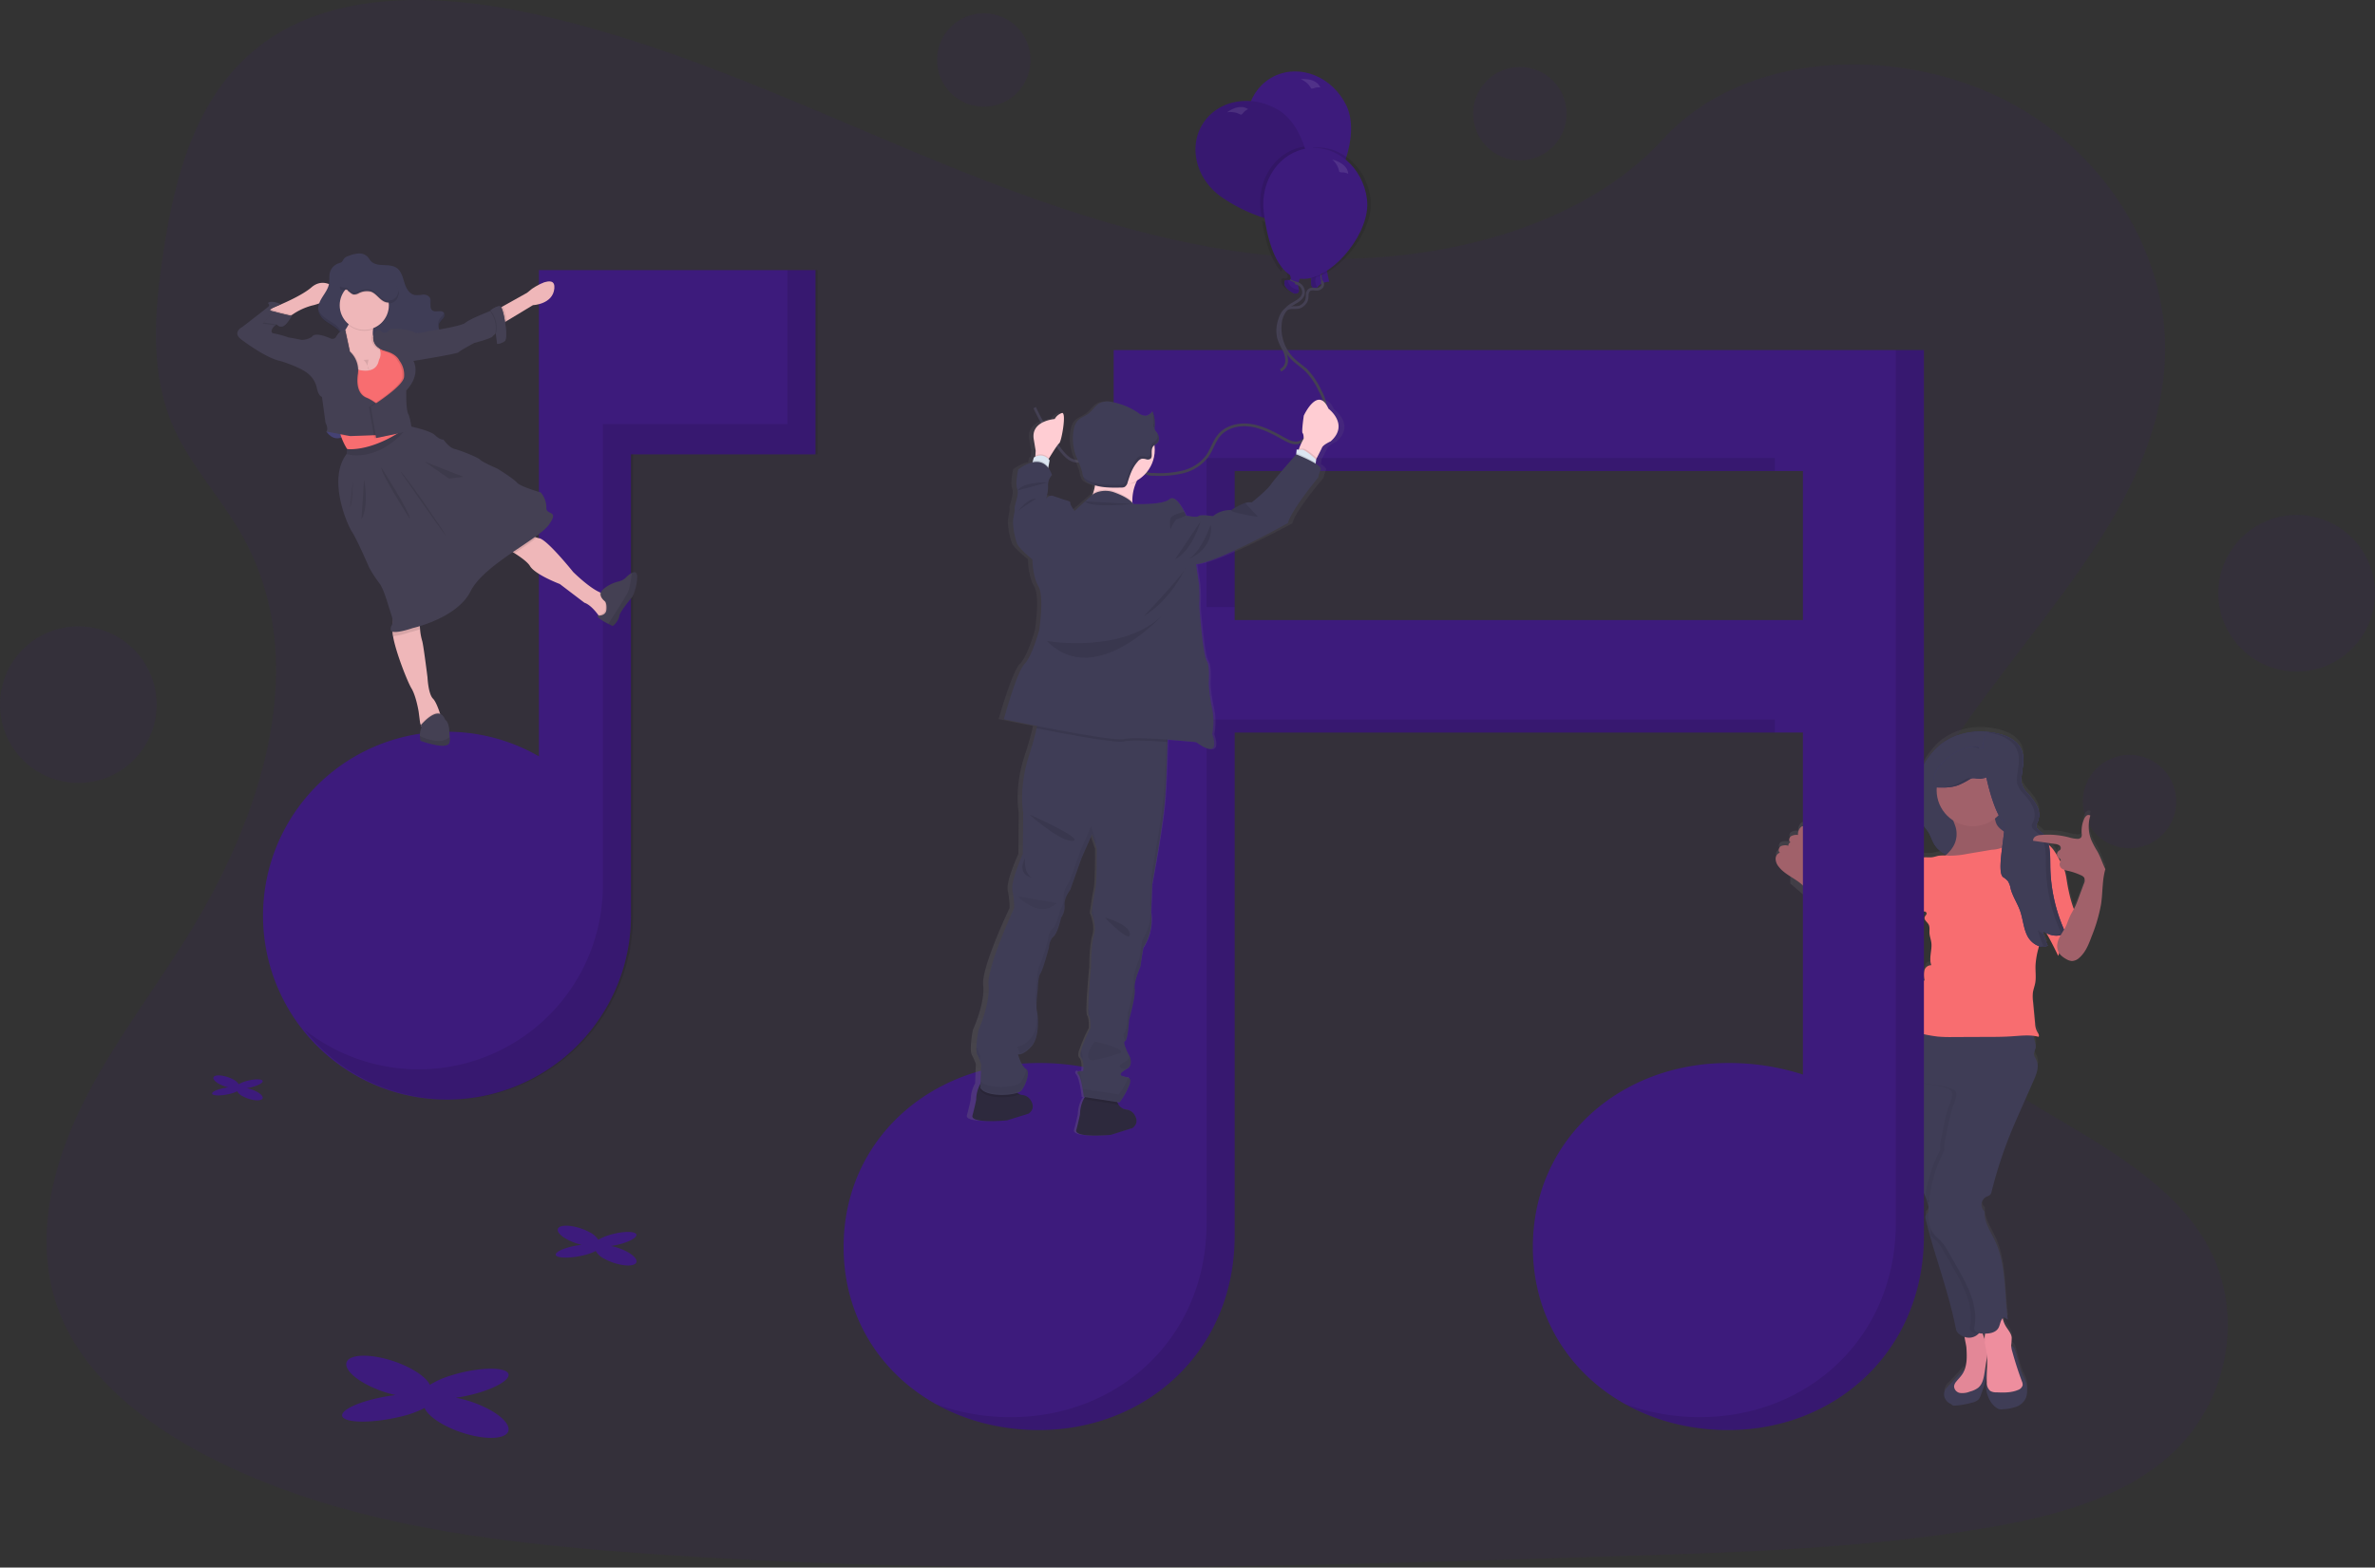 <svg xmlns="http://www.w3.org/2000/svg" xmlns:xlink="http://www.w3.org/1999/xlink" width="866.695" height="572.193" viewBox="0 0 866.695 572.193"><rect x="0" y="0" width="866.695" height="572.193" fill="#333333" stroke="none"/><defs><style>.a,.j{fill:#3d1b7c;}.a,.i,.k,.p{opacity:0.1;}.b{fill:url(#a);}.c{fill:#3a3768;}.d{fill:#3f3d56;}.e{fill:#f86d70;}.f{fill:#a1616a;}.g{fill:#ee8e9e;}.h,.t{opacity:0.05;}.l{fill:#efb7b9;}.m{fill:#4c4981;}.n{fill:#444053;}.o{fill:#925978;}.p{fill:#fff;}.q{fill:none;stroke:#444053;stroke-miterlimit:10;}.r{fill:url(#b);}.s{fill:#2d293d;}.u{fill:#ffcdd3;}.v{fill:#dce6f2;}</style><linearGradient id="a" x1="-0.232" y1="0.5" x2="0.769" y2="0.5" gradientUnits="objectBoundingBox"><stop offset="0" stop-color="gray" stop-opacity="0.251"/><stop offset="0.54" stop-color="gray" stop-opacity="0.122"/><stop offset="1" stop-color="gray" stop-opacity="0.102"/></linearGradient><linearGradient id="b" x1="-3.46" y1="0.929" x2="-3.46" y2="-0.082" xlink:href="#a"/></defs><g transform="translate(0 -0.005)"><circle class="a" cx="17.055" cy="17.055" r="17.055" transform="translate(760.053 275.543)"/><circle class="a" cx="28.582" cy="28.582" r="28.582" transform="translate(809.53 187.974)"/><circle class="a" cx="17.055" cy="17.055" r="17.055" transform="translate(341.955 4.85)"/><circle class="a" cx="17.055" cy="17.055" r="17.055" transform="translate(537.584 24.452)"/><circle class="a" cx="28.582" cy="28.582" r="28.582" transform="translate(0 228.636)"/><path class="a" d="M534.441,181.46c-51.03-1.9-99.632-19.594-146.042-38.959S296.013,101.7,246.245,91.44c-32.036-6.6-68.669-7.538-94.483,10.913-24.876,17.788-32.9,48.4-37.193,76.837-3.249,21.4-5.157,43.918,3.737,63.946,6.174,13.909,17.142,25.594,24.727,38.911,26.39,46.347,7.735,103.5-20.863,148.754-13.4,21.226-28.969,41.474-39.321,64.072s-15.162,48.491-6.126,71.546c8.973,22.866,30.364,40.007,53.538,52.04,47.064,24.514,102.5,31.539,156.6,35.482,119.707,8.8,240.06,4.991,360.09,1.175,44.415-1.411,89.035-2.846,132.732-10.25,24.269-4.1,49.319-10.605,66.934-26.3,22.369-19.925,27.912-53.672,12.923-78.659-25.137-41.915-94.617-52.331-112.208-97.314-9.667-24.758.26-52.339,14.319-75.3,30.143-49.264,80.685-92.481,83.342-148.794,1.829-38.635-22.464-77.4-60.027-95.7-39.377-19.184-93.971-16.771-123,14.981C632.063,170.6,579.495,183.148,534.441,181.46Z" transform="translate(-54.96 -87.11)"/><path class="b" d="M872.34,470.249a4.66,4.66,0,0,0,1.049,2.728,15.5,15.5,0,0,0,4.195,3.564v4.274s12.616,10.542,15.21,14.524c2.5,3.8,5.054,7.672,8.61,10.5a7.767,7.767,0,0,0,3.209,1.7h.213a3.336,3.336,0,0,1-1.23.788,2.917,2.917,0,0,0,3.438,2.468,5.747,5.747,0,0,0,1.7-.852l5-3.233a14.318,14.318,0,0,0,2.326-1.742c.93-.938,1.577-2.113,2.492-3.075,1.577-1.64,3.816-2.618,4.912-4.589a22.18,22.18,0,0,0,1.23-4.037c.276-.883.678-1.719.946-2.6a9.4,9.4,0,0,0,.323-1.624c.173.15.355.3.544.441.386-.252,1.128.41.954.836s-.591.733-.733,1.175c-.315,1.009.93,1.758,1.451,2.681s.252,2.105.308,3.154.536,2.31.686,3.485c.363,2.744-.994,5.638,0,8.232a2.594,2.594,0,0,0-2.563,1.995,7.553,7.553,0,0,0,.1,3.509,4.825,4.825,0,0,0-2.365,4.408,1.08,1.08,0,0,1-.11.789,1.12,1.12,0,0,1-.449.26,4.447,4.447,0,0,0-2.744,4.132,2.051,2.051,0,0,1-.079.875,2.073,2.073,0,0,1-.646.662A5.141,5.141,0,0,0,918.4,529.7a2.917,2.917,0,0,0,1.356,2.634h.055a14.193,14.193,0,0,0-4.731,8.981,36.871,36.871,0,0,0,.615,9.3h.284v.229a4.139,4.139,0,0,0,.449,1.34,19.206,19.206,0,0,1,1.7,6.907,6.117,6.117,0,0,0,.236,1.743,8.788,8.788,0,0,0,.891,1.53,16.264,16.264,0,0,1,1.648,5.756,45.506,45.506,0,0,0,2.011,7.546c1.206,3.343,2.831,6.765,2.279,10.25a10.247,10.247,0,0,0-.315,2.531,7.4,7.4,0,0,0,.994,2.657,24.609,24.609,0,0,1,1.1,2.46,1.987,1.987,0,0,0,.489,1.333c.095.26.173.528.252.788s.134.418.2.631a8.121,8.121,0,0,1,.245,1.072l-.047.828V599a1.964,1.964,0,0,1-.379.7,2.809,2.809,0,0,1-.2.229l-.189.213a1.423,1.423,0,0,0-.213.307h0a1.474,1.474,0,0,0-.063.907,1.438,1.438,0,0,0,.079.355c.2.852.41,1.7.623,2.547.063.26.134.513.2.789.173.662.347,1.333.528,1.995v.087l.118.442.449,1.624c.095.323.189.639.276.962l.347,1.175q.4,1.372.828,2.744c2.815,9.288,5.835,18.521,7.7,28.046a3.019,3.019,0,0,0,1.127,1.687,6.5,6.5,0,0,0,1.963,1.057c.181,1.4.631,3.1.686,3.942.173,2.752.3,5.685-.7,8.192a.662.662,0,0,0-.6.189,24.453,24.453,0,0,0-1.806,1.916l-3.7,3.942a6.106,6.106,0,0,0-.836,1.017,3.556,3.556,0,0,0-.355,2.909,3.942,3.942,0,0,0,1.9,2.255,3.157,3.157,0,0,1,.6.339,3.542,3.542,0,0,0,.37.315,1.435,1.435,0,0,0,.789.15,28.156,28.156,0,0,0,6.205-1.057,4.975,4.975,0,0,0,2.563-1.206,4.8,4.8,0,0,0,.875-1.7l.741-2.05a23.346,23.346,0,0,0,1.128-3.824,7.883,7.883,0,0,0-.2-3.942.79.79,0,0,0-.189.323c.181-1.143.355-2.294.536-3.446.055-.339.1-.686.15-1.041.237,3.067-.213,6.158-.071,9.233a10.774,10.774,0,0,0-.307,1.727c.2,2.823,1.38,5.906,3.658,7.585a3.745,3.745,0,0,0,1.254.654,4.431,4.431,0,0,0,1.293,0,16.481,16.481,0,0,0,4.92-.93A6.048,6.048,0,0,0,963.74,667a7.884,7.884,0,0,0,.355-2.429,9.326,9.326,0,0,0-.229-2.562,19.541,19.541,0,0,0-1.293-2.988,28.527,28.527,0,0,1-1.466-4.4l-.686-2.5c-.189-.71-.386-1.419-.631-2.113a3.54,3.54,0,0,0-.875-1.664c-.284-.221-.473-.237-.6-.11v-.268a28.277,28.277,0,0,0,.181-2.925c-.189-1.577-1.443-2.862-2.255-4.266a8.33,8.33,0,0,1-.9-2.255c-.047-.173-.079-.339-.11-.52a1.839,1.839,0,0,1,.449-.292l1.4.789c-1.238-9.3-.583-19.057-4.195-27.715-1.577-3.769-4.613-7.7-4.274-11.756a3.312,3.312,0,0,1,.371-5.283c.607-.331,1.356-.489,1.774-1.049a2.86,2.86,0,0,0,.4-1.017,161.3,161.3,0,0,1,7.79-23.378c.7-1.664,1.427-3.312,2.16-4.959l2.444-5.559,2.98-6.765c1.009-2.279,2.026-4.881,1.072-7.175-.378-.907-1.049-1.766-.954-2.736a17.194,17.194,0,0,1,.584-1.806,4.5,4.5,0,0,0-.15-1.963c-.2-.852-.418-1.7-.647-2.547a14.193,14.193,0,0,1,1.9.363c.378-.639-.229-1.38-.6-2.026a6.851,6.851,0,0,1-.686-2.815l-.788-7.956a14.114,14.114,0,0,1-.063-3.312c.158-1.167.607-2.279.836-3.446.434-2.231,0-4.534.142-6.812a30.539,30.539,0,0,1,1.041-5.929c.071-.292.134-.576.205-.867a4.733,4.733,0,0,0,1.143.2h.978a3.155,3.155,0,0,0,.434-.11h.095a4.741,4.741,0,0,0,.465-.181c-.189-.4-.363-.788-.528-1.214-.071-.166-.134-.331-.2-.5s-.181-.465-.26-.7-.158-.434-.229-.647-.118-.363-.173-.544-.15-.5-.221-.788-.142-.52-.213-.788l.118-.245a6.914,6.914,0,0,0,1.3.891c1.577,2.72,3,5.519,4.321,8.342a2.65,2.65,0,0,0,.4-1.017,4.876,4.876,0,0,0,.56.717,8.361,8.361,0,0,0,1.837,1.348,4.731,4.731,0,0,0,2.176.789,4.061,4.061,0,0,0,2.783-1.206c2.294-2.011,3.438-5,4.5-7.885a59.365,59.365,0,0,0,3.391-11.614c.647-4.281.371-8.728,1.577-12.884-1.1-2.176-1.79-4.581-3.02-6.686a29.9,29.9,0,0,1-2.082-3.9,13.483,13.483,0,0,1-.371-9.02,1.238,1.238,0,0,0-1.443.079,3.018,3.018,0,0,0-.867,1.262,11.188,11.188,0,0,0-.86,5.3,2.114,2.114,0,0,1-.15,1.293,1.624,1.624,0,0,1-1.4.591,12.1,12.1,0,0,1-3.248-.591,30.181,30.181,0,0,0-9.052-.883,7.18,7.18,0,0,0-.789-.788l-.339-.276-.347-.268-.173-.142a3.954,3.954,0,0,1-.331-.292,2.184,2.184,0,0,1-.788-1.38,1.78,1.78,0,0,1,0-.2,1.542,1.542,0,0,1,0-.189,2.665,2.665,0,0,1,.181-.552,3.7,3.7,0,0,1,.173-.355l.087-.181c0-.055.055-.118.087-.173a5.206,5.206,0,0,0,.252-.662,4.839,4.839,0,0,0,.166-.686,5.155,5.155,0,0,0,.071-.7q0-.355,0-.71v-.355a7.167,7.167,0,0,0-.292-1.4,7.785,7.785,0,0,0-.378-1.009,11.163,11.163,0,0,0-.67-1.246,19.064,19.064,0,0,0-1.687-2.294l-.465-.544-.473-.536a18.721,18.721,0,0,1-1.372-1.679,6.527,6.527,0,0,1-.789-1.4c-.063-.166-.118-.331-.166-.5a5.133,5.133,0,0,1-.142-.978v-.323a12.147,12.147,0,0,1,.063-1.317c.063-.615.15-1.238.237-1.869.055-.418.118-.836.173-1.254a4.211,4.211,0,0,1,.079-.623c.047-.418.095-.836.126-1.254a12.015,12.015,0,0,0-.205-3.651,6.913,6.913,0,0,0-.371-1.167,7.4,7.4,0,0,0-.789-1.419,10.25,10.25,0,0,0-4.384-3.414,20.189,20.189,0,0,0-4.013-1.285c-.552-.118-1.1-.221-1.64-.307-8.2-1.317-16.9,1.175-22.077,7.885a30.591,30.591,0,0,0-5.969,11.693,16.692,16.692,0,0,0,1.884,12.75c1.017,1.577,2.365,2.9,3.256,4.526.741,1.325,1.183,2.815,1.979,4.108a9.7,9.7,0,0,0,4.376,3.682l-.347.315a10.629,10.629,0,0,0-2.452.047c-.836.142-1.648.465-2.492.568-1.041.134-2.105-.071-3.154.063-1.94.252-3.532,1.577-5.007,2.878-1.727,1.506-3.58,3.264-3.714,5.519v.063l-1.159,1.577a6.221,6.221,0,0,0-.725,1.143c-.465,1.1-.205,2.365-.457,3.532a7.556,7.556,0,0,1-.915,2.105,47.366,47.366,0,0,1-3.942,5.882,9.966,9.966,0,0,1-2.452,2.428,4.415,4.415,0,0,1-2.555.725,16.376,16.376,0,0,1-3.737-2.5,24.1,24.1,0,0,1-3.3-4.108c-1.876-2.7,3.943,5.385,2.066,2.673l-16.826-28.038a22.856,22.856,0,0,1-.662-3.99c0-.513-.213-1.191-.733-1.206a.891.891,0,0,0-.591.284,3.422,3.422,0,0,0-1.1,2.917,4.045,4.045,0,0,0-2.578.457,1.474,1.474,0,0,0-.323,2.1v.213a1.12,1.12,0,0,0-.591,1.183,4.006,4.006,0,0,0-2.768.134c-.828.465-1.143,1.829-.339,2.365a2.421,2.421,0,0,0-1.545,2.287Zm105.4,4.021a13.016,13.016,0,0,0,1.474.378,23.531,23.531,0,0,1,4.573,1.577,2.508,2.508,0,0,1,1.191.891,2.65,2.65,0,0,1-.142,2.239l-2.082,5.622c-.331.883-.654,1.766-1.064,2.61-.158.339-.339.678-.52,1.009q-.095-.284-.189-.544a46.138,46.138,0,0,1-1.5-5.236c-.347-1.53-.639-3.075-.883-4.62a22.575,22.575,0,0,0-.875-3.927Zm-2.176-4.408.158.11a1.775,1.775,0,0,1,.544.379.844.844,0,0,1,0,.788Zm-3.761-5.417,2.492.363a3.272,3.272,0,0,1,1.679.576,1.128,1.128,0,0,1,.229,1.577,3.751,3.751,0,0,1-.552.371,1.577,1.577,0,0,0-.591,1.632,17.664,17.664,0,0,0-1.427-2.216,10.96,10.96,0,0,0-1.664-1.7C971.917,464.848,971.87,464.643,971.806,464.446ZM947.86,643.69a8.908,8.908,0,0,0,.922,0,8.85,8.85,0,0,0-.15,2.239Z" transform="translate(-224.258 -158.294)"/><path class="c" d="M964.653,426.129c4.329.694,9.138,2.365,10.794,6.418,1.246,3.067.284,6.513,0,9.809a7.445,7.445,0,0,0,.095,2.61,9.155,9.155,0,0,0,2.287,3.588,19.114,19.114,0,0,1,3.3,4.613,6.718,6.718,0,0,1,.221,5.519,4.013,4.013,0,0,0-.544,1.451c-.055,1.128,1.12,1.837,1.987,2.555,3.248,2.689,3.107,7.585,3.154,11.827a59.7,59.7,0,0,0,5.646,24.947,7.625,7.625,0,0,1-8.531-1.112,28.731,28.731,0,0,0,1.94,5.582c-2.752,1.333-6.063-.859-7.435-3.58s-1.577-5.9-2.523-8.784-2.752-5.433-3.54-8.342a8.018,8.018,0,0,0-.986-2.791,7.1,7.1,0,0,0-1.735-1.474,16.874,16.874,0,0,1-6.111-8.295,32.507,32.507,0,0,1-10.25,1.183c-3.454-.308-6.931-1.869-8.736-4.8-.789-1.293-1.238-2.783-1.979-4.108-.907-1.624-2.247-2.957-3.264-4.518a16.68,16.68,0,0,1-1.877-12.734,30.361,30.361,0,0,1,5.969-11.677C947.756,427.3,956.461,424.812,964.653,426.129Z" transform="translate(-237.74 -158.747)"/><path class="d" d="M964.653,426.129c4.329.694,9.138,2.365,10.794,6.418,1.246,3.067.284,6.513,0,9.809a7.445,7.445,0,0,0,.095,2.61,9.155,9.155,0,0,0,2.287,3.588,19.114,19.114,0,0,1,3.3,4.613,6.718,6.718,0,0,1,.221,5.519,4.013,4.013,0,0,0-.544,1.451c-.055,1.128,1.12,1.837,1.987,2.555,3.248,2.689,3.107,7.585,3.154,11.827a59.7,59.7,0,0,0,5.646,24.947,7.625,7.625,0,0,1-8.531-1.112,28.731,28.731,0,0,0,1.94,5.582c-2.752,1.333-6.063-.859-7.435-3.58s-1.577-5.9-2.523-8.784-2.752-5.433-3.54-8.342a8.018,8.018,0,0,0-.986-2.791,7.1,7.1,0,0,0-1.735-1.474,16.874,16.874,0,0,1-6.111-8.295,32.507,32.507,0,0,1-10.25,1.183c-3.454-.308-6.931-1.869-8.736-4.8-.789-1.293-1.238-2.783-1.979-4.108-.907-1.624-2.247-2.957-3.264-4.518a16.68,16.68,0,0,1-1.877-12.734,30.361,30.361,0,0,1,5.969-11.677C947.756,427.3,956.461,424.812,964.653,426.129Z" transform="translate(-237.74 -158.747)"/><path class="e" d="M1003.465,492.876c.244,1.577.536,3.091.891,4.628a44.28,44.28,0,0,0,1.49,5.22,5.015,5.015,0,0,1,.465,2.365,4.421,4.421,0,0,1-.576,1.435c-1.979,3.509-4.644,6.9-4.873,10.92a5.876,5.876,0,0,1-.536,2.909q-2.294-4.92-5.054-9.6c-1.924-3.264-4.061-6.56-4.613-10.313a19.564,19.564,0,0,1,.063-5.3,11.537,11.537,0,0,1,1.908-5.575c1.3-1.7,4.889-4.281,7.207-3.753C1002.558,486.474,1003.118,490.676,1003.465,492.876Z" transform="translate(-249.254 -171.428)"/><path class="f" d="M908.759,508.384a23.5,23.5,0,0,1-7.278-4.069,23.739,23.739,0,0,1-3.3-4.1l-6.079-8.784c-1.443-2.089-2.925-4.281-3.233-6.8a22.369,22.369,0,0,1-6.079-13.8c0-.52-.2-1.191-.725-1.206a.914.914,0,0,0-.6.284,3.43,3.43,0,0,0-1.088,2.917,4.045,4.045,0,0,0-2.578.449c-.725.52-.915,1.806-.134,2.239a1.112,1.112,0,0,0-.788,1.254,3.942,3.942,0,0,0-2.768.134c-.788.465-1.143,1.821-.339,2.365a2.365,2.365,0,0,0-1.577,2.31,4.636,4.636,0,0,0,1.049,2.72c2.365,3.154,6.465,4.4,9.17,7.222a20.951,20.951,0,0,1,2.365,3.154l7.845,11.938c2.492,3.793,5.054,7.656,8.61,10.479a7.79,7.79,0,0,0,3.2,1.7,3.54,3.54,0,0,0,3.367-.93,5.5,5.5,0,0,0,.986-3.359C908.972,512.5,908.625,510.41,908.759,508.384Z" transform="translate(-224.226 -168.02)"/><path class="d" d="M951.517,727.181a6.816,6.816,0,0,0-.836,1.017,3.556,3.556,0,0,0-.355,2.91,3.943,3.943,0,0,0,1.9,2.247,3.721,3.721,0,0,1,.6.347,3.544,3.544,0,0,0,.371.315,1.435,1.435,0,0,0,.789.15,28.709,28.709,0,0,0,6.205-1.057,4.975,4.975,0,0,0,2.563-1.206,5.1,5.1,0,0,0,.875-1.7l.733-2.05a24.073,24.073,0,0,0,1.135-3.816,7.948,7.948,0,0,0-.205-3.942,1.286,1.286,0,0,0-.276.789,8.73,8.73,0,0,1-1.577,3.824,3.9,3.9,0,0,1-.615.789,4.014,4.014,0,0,1-1.845.789,22.676,22.676,0,0,1-3.942.5,1.228,1.228,0,0,1-.536-.063.938.938,0,0,1-.449-.56,2.366,2.366,0,0,1,0-1.577c.355-.993,1.333-1.648,1.806-2.6.347-.7-.134-1.474-.852-.883a21.852,21.852,0,0,0-1.806,1.916Z" transform="translate(-240.72 -221.064)"/><path class="g" d="M959.29,709c.213,3.3.355,6.868-1.451,9.635-.647,1-1.522,1.837-2.263,2.775a3.256,3.256,0,0,0-.788,1.672,2.558,2.558,0,0,0,2.224,2.468,7.356,7.356,0,0,0,3.572-.513,8.6,8.6,0,0,0,3.036-1.427c1.577-1.333,1.987-3.548,2.3-5.583l.733-4.731a14.913,14.913,0,0,0,.268-3.446,15.344,15.344,0,0,0-.922-3.714l-1.214-3.548a1.671,1.671,0,0,0-.536-.883,1.577,1.577,0,0,0-.922-.166c-1.159.055-4.084.481-4.644,1.7C958.171,704.344,959.211,707.75,959.29,709Z" transform="translate(-241.696 -217.071)"/><path class="h" d="M959.29,709c.213,3.3.355,6.868-1.451,9.635-.647,1-1.522,1.837-2.263,2.775a3.256,3.256,0,0,0-.788,1.672,2.558,2.558,0,0,0,2.224,2.468,7.356,7.356,0,0,0,3.572-.513,8.6,8.6,0,0,0,3.036-1.427c1.577-1.333,1.987-3.548,2.3-5.583l.733-4.731a14.913,14.913,0,0,0,.268-3.446,15.344,15.344,0,0,0-.922-3.714l-1.214-3.548a1.671,1.671,0,0,0-.536-.883,1.577,1.577,0,0,0-.922-.166c-1.159.055-4.084.481-4.644,1.7C958.171,704.344,959.211,707.75,959.29,709Z" transform="translate(-241.696 -217.071)"/><path class="d" d="M927.549,584.632a.3.3,0,0,0,0,.087,3.942,3.942,0,0,0,.442,1.34,19.381,19.381,0,0,1,1.7,6.9,5.839,5.839,0,0,0,.229,1.743,9.3,9.3,0,0,0,.891,1.53,16.225,16.225,0,0,1,1.648,5.748,45.432,45.432,0,0,0,2.011,7.538c1.206,3.335,2.831,6.757,2.279,10.25a10.255,10.255,0,0,0-.315,2.523,7.286,7.286,0,0,0,.986,2.657,24.664,24.664,0,0,1,1.112,2.46c.323.836.67,1.821.938,2.744.323,1.135.544,2.476-.205,3.383a3.843,3.843,0,0,0-.607.741,1.972,1.972,0,0,0,0,1.277q.639,2.7,1.372,5.385c.378,1.4.789,2.8,1.191,4.195,3.044,10.2,6.481,20.3,8.523,30.751.292,1.506,2.216,2.586,3.714,2.909a4.841,4.841,0,0,0,4.266-1.143,2.627,2.627,0,0,0,.3-.292c1.577-1.687,1.79-4.274,1.679-6.607-.528-10.755-5.945-20.6-8.523-31.05a59.8,59.8,0,0,1-1.672-11.52c-.607-12.986-.844-26.706,2.823-39.172.789-2.594,1.664-5.519.292-7.885a7.69,7.69,0,0,0-4.053-2.965,26.1,26.1,0,0,0-20.256.52,6.317,6.317,0,0,0,0,.788,7.987,7.987,0,0,1-.41,3.58,4.391,4.391,0,0,0-.355,1.585Z" transform="translate(-235.936 -190.597)"/><path class="d" d="M980.876,714.195l.686,2.5a27.92,27.92,0,0,0,1.459,4.4,19.173,19.173,0,0,1,1.3,2.98,9.641,9.641,0,0,1,.221,2.563,7.83,7.83,0,0,1-.355,2.421,6.048,6.048,0,0,1-3.54,3.359,16.717,16.717,0,0,1-4.912.923,3.943,3.943,0,0,1-1.293,0,3.6,3.6,0,0,1-1.254-.654c-2.279-1.672-3.453-4.731-3.659-7.577a9.329,9.329,0,0,1,.386-1.932c.174-.237,1.9.733,1.159,1.577-1.088,1.206,2.105.583,3.729.481a14.978,14.978,0,0,0,2.113-.347l2.626-.56c.859-.189,1.853-.481,2.153-1.309s-.363-1.806-.875-2.6c-1.38-2.121-1.727-4.731-2.05-7.23-.063-.5-.678-3.69.591-2.7a3.548,3.548,0,0,1,.883,1.664C980.49,712.783,980.679,713.485,980.876,714.195Z" transform="translate(-244.816 -218.927)"/><path class="h" d="M942.232,646.7c.788-.907.528-2.247.205-3.375-.126-.426-.252-.844-.394-1.262l10.321-3.485c0,.922.079,1.845.118,2.768a59.967,59.967,0,0,0,1.672,11.528c2.578,10.447,8,20.287,8.523,31.034.118,2.476-.142,5.243-1.971,6.915a4.881,4.881,0,0,1-4.273,1.135c-1.49-.323-3.422-1.4-3.714-2.91C950.676,678.6,947.2,668.5,944.195,658.3q-1.419-4.731-2.562-9.588a2,2,0,0,1,0-1.269,3.847,3.847,0,0,1,.6-.741Z" transform="translate(-238.893 -203.757)"/><path class="g" d="M976.552,699.713c.789,1.4,2.058,2.649,2.247,4.258a24.4,24.4,0,0,1-.181,2.925,9.174,9.174,0,0,0,.434,2.365q1.5,5.441,3.469,10.739a2.941,2.941,0,0,1,.276,1.459,2.57,2.57,0,0,1-1.711,1.7c-2.452,1.049-5.228.978-7.885.867a4.124,4.124,0,0,1-2.224-.52,3.867,3.867,0,0,1-1.254-3.1c-.181-3.351.386-6.718,0-10.053-.126-1.214-.386-2.413-.576-3.611a10.591,10.591,0,0,1,.158-5.046,11.549,11.549,0,0,1,1.884-3.154,9.873,9.873,0,0,1,2.626-2.618c.315-.189,1.206-.788,1.522-.4.166.181.095.67.118.9a8.984,8.984,0,0,0,.181,1.041A8.556,8.556,0,0,0,976.552,699.713Z" transform="translate(-244.687 -215.775)"/><path class="h" d="M947.884,588.815a2.855,2.855,0,0,1,.2,2.365c-.347,1.427-.915,2.791-1.38,4.187a58.244,58.244,0,0,0-1.782,7.609c-.434,2.326-1.348,4.912-.97,7.254a51.682,51.682,0,0,0-5.519,17.2c-.213,1.538,3.209,3.532,3.154,5.086-.126,3.091-2.594,3.335-.789,5.8.087.126-.686,2.886-.583,3,.741.891,1.679,1.577,2.476,2.436a18.637,18.637,0,0,1,2.61,3.824c4.731,8.5,11.5,18.135,9.406,27.6a1.687,1.687,0,0,0,.9,1.7,4.645,4.645,0,0,0,1.987.457h.331c1.577-1.687,1.79-4.274,1.679-6.607-.528-10.755-5.945-20.6-8.523-31.05a59.806,59.806,0,0,1-1.672-11.52c-.607-12.986-.844-26.706,2.823-39.172.789-2.594,1.664-5.519.292-7.885a7.69,7.69,0,0,0-4.053-2.965,26.1,26.1,0,0,0-20.256.52,6.317,6.317,0,0,0,0,.788,7.988,7.988,0,0,1-.41,3.58,4.393,4.393,0,0,0-.4,1.577s-.189-2.089-.189-2.058c4.218.607,8.618,3.359,12.837,3.942a29.317,29.317,0,0,1,6.434,1.419A2.791,2.791,0,0,1,947.884,588.815Z" transform="translate(-235.865 -190.593)"/><path class="d" d="M976.871,561.964c.568,1.806,1.072,3.627,1.5,5.464a4.462,4.462,0,0,1,.15,1.955,17.19,17.19,0,0,0-.583,1.806c-.095.97.576,1.821.954,2.728.954,2.3-.063,4.9-1.064,7.175l-2.988,6.757-2.444,5.519c-.725,1.648-1.451,3.3-2.153,4.96a161.26,161.26,0,0,0-7.79,23.347,2.863,2.863,0,0,1-.4,1.017c-.418.552-1.167.71-1.774,1.049a3.3,3.3,0,0,0-.363,5.275c-.347,4.061,2.7,7.979,4.266,11.74,3.6,8.673,2.949,18.387,4.195,27.676l-1.4-.789c-1.348.615-1.3,2.523-2.019,3.808-1.088,1.94-3.745,2.216-5.961,2.066a4.652,4.652,0,0,1-1.995-.457,1.68,1.68,0,0,1-.891-1.7c2.089-9.462-4.731-19.121-9.414-27.6a18.374,18.374,0,0,0-2.61-3.816c-.788-.844-1.727-1.577-2.476-2.444-2.074-2.492-2.365-6.008-2.2-9.249a51.818,51.818,0,0,1,5.89-21.841c-.371-2.365.544-4.928.978-7.254a56.965,56.965,0,0,1,1.774-7.609c.465-1.4,1.033-2.76,1.38-4.187a2.855,2.855,0,0,0-.189-2.365,2.775,2.775,0,0,0-1.333-.859,29.666,29.666,0,0,0-6.434-1.419l-14.492-2.082a36.861,36.861,0,0,1-.615-9.288,14.279,14.279,0,0,1,10.25-11.953,2.153,2.153,0,0,1,1.884.118,75.561,75.561,0,0,1,38.375,2.452Z" transform="translate(-235.663 -186.734)"/><path class="f" d="M968.187,461.726a7.1,7.1,0,0,0,.631,4.147,6.48,6.48,0,0,0,1.648,1.821,12.213,12.213,0,0,0,4.778,2.365,5.088,5.088,0,0,1,2.854,1.254c1.017,1.23.339,3.083-.528,4.423a11.312,11.312,0,0,1-6.26,5.18c-2.137.583-4.423.229-6.607.607-1.577.276-3.075.93-4.636,1.3a13.68,13.68,0,0,1-12.616-3.509c2.318-1.782,4.731-3.682,5.937-6.355a9.036,9.036,0,0,0,.449-6.071c-.56-1.979-1.814-3.942-1.419-5.929s2.365-3.406,4.344-4.092a27.866,27.866,0,0,1,5.464-1.1c1.017-.142,7.506-1.577,7.885-.867.229.4-1.12,2.768-1.285,3.288A12.653,12.653,0,0,0,968.187,461.726Z" transform="translate(-240.146 -164.863)"/><path class="h" d="M968.187,461.726a7.1,7.1,0,0,0,.631,4.147,6.48,6.48,0,0,0,1.648,1.821,12.213,12.213,0,0,0,4.778,2.365,5.088,5.088,0,0,1,2.854,1.254c1.017,1.23.339,3.083-.528,4.423a11.312,11.312,0,0,1-6.26,5.18c-2.137.583-4.423.229-6.607.607-1.577.276-3.075.93-4.636,1.3a13.68,13.68,0,0,1-12.616-3.509c2.318-1.782,4.731-3.682,5.937-6.355a9.036,9.036,0,0,0,.449-6.071c-.56-1.979-1.814-3.942-1.419-5.929s2.365-3.406,4.344-4.092a27.866,27.866,0,0,1,5.464-1.1c1.017-.142,7.506-1.577,7.885-.867.229.4-1.12,2.768-1.285,3.288A12.653,12.653,0,0,0,968.187,461.726Z" transform="translate(-240.146 -164.863)"/><circle class="f" cx="13.16" cy="13.16" r="13.16" transform="translate(706.721 275.275)"/><path class="e" d="M963.185,479.317l-8.918,1.5a33.409,33.409,0,0,1-6.671.67,19.077,19.077,0,0,0-3.674,0c-.844.142-1.648.465-2.5.568-1.041.134-2.1-.063-3.154.071-1.94.244-3.532,1.577-5.007,2.87-1.727,1.5-3.58,3.256-3.706,5.519a1.577,1.577,0,0,0,.1.788,2.311,2.311,0,0,0,.662.694c1.64,1.34,2.563,3.351,3.73,5.125a19.8,19.8,0,0,0,4.431,4.778c.394-.252,1.135.41.962.836s-.591.733-.733,1.175c-.315,1.009.93,1.75,1.443,2.681s.26,2.1.315,3.154.528,2.31.686,3.493c.355,2.736-.993,5.622,0,8.216a2.578,2.578,0,0,0-2.563,1.995,7.53,7.53,0,0,0,.1,3.5,4.817,4.817,0,0,0-2.365,4.4.788.788,0,0,1-.568,1.049,4.439,4.439,0,0,0-2.736,4.124,2.028,2.028,0,0,1-.079.875,1.925,1.925,0,0,1-.647.662,5.141,5.141,0,0,0-1.916,4.021,2.949,2.949,0,0,0,1.356,2.633,24.538,24.538,0,0,0,5.992,1.782,53.846,53.846,0,0,0,5.8,1.025,52.038,52.038,0,0,0,5.433.166l11.938-.047c3.351,0,6.71,0,10.061-.252,3.154-.205,6.308-.6,9.343.221.378-.639-.229-1.38-.6-2.026a6.79,6.79,0,0,1-.686-2.807l-.749-7.956a13.977,13.977,0,0,1-.063-3.3c.166-1.175.607-2.287.836-3.446.434-2.231,0-4.534.142-6.8a30.363,30.363,0,0,1,1.041-5.922l2.365-9.738a37.6,37.6,0,0,1,1.167-4.881q2.72-7.017,5.716-13.909a1.435,1.435,0,0,0-.1-1.23l-1.971-3.54a22.6,22.6,0,0,0-1.806-2.878,11.393,11.393,0,0,0-6.663-4.092,11.78,11.78,0,0,0-7.743,1.151c-.923.489-1.774,1.1-2.712,1.577A11.1,11.1,0,0,1,963.185,479.317Z" transform="translate(-236.358 -169.128)"/><path class="e" d="M927.79,491.5l-3.107,4.147a5.285,5.285,0,0,0-.725,1.143c-.473,1.088-.213,2.365-.465,3.517a7.332,7.332,0,0,1-.907,2.105,48.553,48.553,0,0,1-3.942,5.882,10.541,10.541,0,0,1-2.452,2.429,4.068,4.068,0,0,1-3.312.583,2.073,2.073,0,0,1,1.088.986,12.032,12.032,0,0,1,.788,7.7,7.884,7.884,0,0,1-.867,2.523,3.785,3.785,0,0,1-1.979,1.711,2.917,2.917,0,0,0,3.438,2.468,5.747,5.747,0,0,0,1.7-.852l4.991-3.233a13.265,13.265,0,0,0,2.326-1.743c.93-.93,1.577-2.105,2.492-3.067,1.577-1.632,3.816-2.61,4.912-4.581a21.556,21.556,0,0,0,1.222-4.037c.276-.875.686-1.711.946-2.594a11.591,11.591,0,0,0-1.025-8.311C931.63,495.71,929.635,493.676,927.79,491.5Z" transform="translate(-232.628 -172.646)"/><path class="c" d="M946.528,439.764a17.25,17.25,0,0,1,4.628-4.818,15.8,15.8,0,0,1,8.35-3.532,8.878,8.878,0,0,1,3.753.615c.063-3.722.986-6.19,3.3-5.819,4.329.694,9.138,2.365,10.794,6.418,1.246,3.067.284,6.513,0,9.809a7.445,7.445,0,0,0,.095,2.61,9.155,9.155,0,0,0,2.287,3.588,19.114,19.114,0,0,1,3.3,4.613,6.718,6.718,0,0,1,.221,5.519,4.013,4.013,0,0,0-.544,1.451c-.055,1.128,1.12,1.837,1.987,2.555,3.248,2.689,3.107,7.585,3.154,11.827a59.7,59.7,0,0,0,5.646,24.947,7.625,7.625,0,0,1-8.531-1.112,28.731,28.731,0,0,0,1.94,5.582c-2.752,1.333-6.063-.859-7.435-3.58s-1.577-5.9-2.523-8.784-2.752-5.433-3.54-8.342a8.018,8.018,0,0,0-.986-2.791,7.1,7.1,0,0,0-1.735-1.474c-2.831-2.034,1.34-17.441.237-20.745-1.648.355-4.676-7.593-6.4-15.675a8.161,8.161,0,0,1-3.745.378,4.511,4.511,0,0,0-1.34-.095,3.564,3.564,0,0,0-1.167.473,28.794,28.794,0,0,1-3.982,2.05c-2.854,1.064-6,.923-9.036.788a8.957,8.957,0,0,1,1.277-6.458Z" transform="translate(-239.65 -158.828)"/><path class="d" d="M946.528,439.764a17.25,17.25,0,0,1,4.628-4.818,15.8,15.8,0,0,1,8.35-3.532,8.878,8.878,0,0,1,3.753.615c.063-3.722.986-6.19,3.3-5.819,4.329.694,9.138,2.365,10.794,6.418,1.246,3.067.284,6.513,0,9.809a7.445,7.445,0,0,0,.095,2.61,9.155,9.155,0,0,0,2.287,3.588,19.114,19.114,0,0,1,3.3,4.613,6.718,6.718,0,0,1,.221,5.519,4.013,4.013,0,0,0-.544,1.451c-.055,1.128,1.12,1.837,1.987,2.555,3.248,2.689,3.107,7.585,3.154,11.827a59.7,59.7,0,0,0,5.646,24.947,7.625,7.625,0,0,1-8.531-1.112,28.731,28.731,0,0,0,1.94,5.582c-2.752,1.333-6.063-.859-7.435-3.58s-1.577-5.9-2.523-8.784-2.752-5.433-3.54-8.342a8.018,8.018,0,0,0-.986-2.791,7.1,7.1,0,0,0-1.735-1.474c-2.831-2.034,1.34-17.441.237-20.745-1.648.355-4.676-7.593-6.4-15.675a8.161,8.161,0,0,1-3.745.378,4.511,4.511,0,0,0-1.34-.095,3.564,3.564,0,0,0-1.167.473,28.794,28.794,0,0,1-3.982,2.05c-2.854,1.064-6,.923-9.036.788a8.957,8.957,0,0,1,1.277-6.458Z" transform="translate(-239.65 -158.828)"/><g class="i" transform="translate(707.982 267.32)"><path d="M997.324,499.516a59.83,59.83,0,0,1-5.646-24.947c0-4.218.118-9.115-3.154-11.827-.867-.718-2.042-1.427-1.995-2.555a4.031,4.031,0,0,1,.552-1.451,6.749,6.749,0,0,0-.221-5.519,19.116,19.116,0,0,0-3.3-4.613,9.17,9.17,0,0,1-2.294-3.588,7.837,7.837,0,0,1-.095-2.61c.323-3.3,1.293-6.741,0-9.809-1.577-3.942-6.158-5.614-10.376-6.347a2.365,2.365,0,0,1,1.135-.071c4.329.694,9.138,2.365,10.794,6.418,1.246,3.067.284,6.513,0,9.809a7.443,7.443,0,0,0,.095,2.61,9.153,9.153,0,0,0,2.286,3.588,19.112,19.112,0,0,1,3.3,4.613,6.718,6.718,0,0,1,.221,5.519,4.012,4.012,0,0,0-.544,1.451c-.055,1.128,1.12,1.837,1.987,2.555,3.248,2.689,3.107,7.585,3.154,11.827a59.7,59.7,0,0,0,5.645,24.947,7.372,7.372,0,0,1-4.179.788A7.136,7.136,0,0,0,997.324,499.516Z" transform="translate(-953.067 -426.141)"/><path d="M995.57,523.372a28.212,28.212,0,0,1-1.94-5.582,7.2,7.2,0,0,0,1.869,1.238,29.337,29.337,0,0,0,1.577,4.344,4.131,4.131,0,0,1-2.547.323,4.007,4.007,0,0,0,1.041-.323Z" transform="translate(-957.896 -445.527)"/><path d="M965.5,433.438a9.083,9.083,0,0,0-2.507-.591h.3a8.815,8.815,0,0,1,2.224.166C965.505,433.138,965.5,433.28,965.5,433.438Z" transform="translate(-951.415 -427.557)"/><path d="M953.435,449.919a28.875,28.875,0,0,0,3.99-2.05,3.5,3.5,0,0,1,1.167-.473,4.3,4.3,0,0,1,1.23.071,4.936,4.936,0,0,0-.852.4,28.786,28.786,0,0,1-3.982,2.05,17.962,17.962,0,0,1-6.678.867A15.824,15.824,0,0,0,953.435,449.919Z" transform="translate(-948.31 -430.634)"/><path d="M967.294,447l.071.355a7.723,7.723,0,0,1-1.955.055A8.671,8.671,0,0,0,967.294,447Z" transform="translate(-951.927 -430.553)"/></g><path class="f" d="M1000.167,511.733a4.81,4.81,0,0,0,1.293,3.848,8.566,8.566,0,0,0,1.829,1.348,4.967,4.967,0,0,0,2.176.789,4.108,4.108,0,0,0,2.783-1.214c2.294-2.011,3.438-4.991,4.494-7.845a58.861,58.861,0,0,0,3.4-11.6c.647-4.281.371-8.721,1.577-12.876-1.088-2.176-1.782-4.573-3.02-6.671a31.426,31.426,0,0,1-2.082-3.9,13.484,13.484,0,0,1-.371-9,1.214,1.214,0,0,0-1.435.071,3.019,3.019,0,0,0-.867,1.262,11.175,11.175,0,0,0-.859,5.291,2.105,2.105,0,0,1-.15,1.293,1.624,1.624,0,0,1-1.4.591,12.454,12.454,0,0,1-3.249-.583,30.112,30.112,0,0,0-10.006-.828,4.731,4.731,0,0,0-1.955.473,1.814,1.814,0,0,0-1,1.632l8,1.175a3.3,3.3,0,0,1,1.687.576,1.143,1.143,0,0,1,.229,1.577,3.152,3.152,0,0,1-.552.363,1.648,1.648,0,0,0,.063,2.633,1.687,1.687,0,0,1,.544.378c.331.442-.1,1.017-.244,1.577a1.956,1.956,0,0,0,.962,1.995,7.032,7.032,0,0,0,2.231.749,23.513,23.513,0,0,1,4.573,1.577,2.508,2.508,0,0,1,1.191.891,2.673,2.673,0,0,1-.142,2.239l-2.082,5.614c-.331.883-.654,1.758-1.064,2.61-.528,1.1-1.183,2.129-1.727,3.225a32.185,32.185,0,0,0-1.3,3.154C1002.619,506.987,1000.529,508.7,1000.167,511.733Z" transform="translate(-249.425 -166.915)"/><path class="j" d="M539.39,249.17V513.633a87.6,87.6,0,0,0-27.3-4.211c-39.321,0-71.255,27.825-71.255,67.147s31.933,66.839,71.255,66.839,71.452-28.953,71.452-70.963V388.794h207.37v124.84a87.56,87.56,0,0,0-27.3-4.211c-39.321,0-71.255,27.825-71.255,67.147s31.933,66.839,71.255,66.839,71.452-28.953,71.452-70.963V249.17Zm251.524,98.56H583.544v-54.4h207.37Z" transform="translate(-132.985 -121.388)"/><path class="j" d="M272.818,212.17V389.656a67.139,67.139,0,1,0,33.589,58.032V279.427h67.336V212.17Z" transform="translate(-76.148 -113.562)"/><path class="j" d="M262.559,734.446a42.844,42.844,0,0,0-12.34-4.368A56.423,56.423,0,0,0,259.453,728c8.019-2.539,12.064-5.945,9.028-7.609s-12-.962-20.019,1.577a30.91,30.91,0,0,0-7.688,3.414c-.828-1.758-3.083-3.8-6.6-5.732-7.1-3.942-16.7-5.89-21.384-4.408s-2.7,5.85,4.423,9.769a42.678,42.678,0,0,0,11.039,4.108,64.926,64.926,0,0,0-7.609,1.348c-8.728,2.1-13.775,5.259-11.275,7.1s11.614,1.577,20.343-.5a38.018,38.018,0,0,0,9.146-3.233c.718,1.813,3.012,3.942,6.718,6,7.1,3.942,16.7,5.89,21.383,4.408S269.655,738.357,262.559,734.446Z" transform="translate(-83.89 -219.869)"/><path class="j" d="M333.7,664.092a20.9,20.9,0,0,0-5.985-2.121,28.164,28.164,0,0,0,4.479-1c3.9-1.238,5.858-2.886,4.384-3.7s-5.827-.465-9.722.788a15.513,15.513,0,0,0-3.729,1.656,7.512,7.512,0,0,0-3.2-2.783c-3.461-1.9-8.113-2.854-10.384-2.137s-1.309,2.846,2.145,4.731a20.666,20.666,0,0,0,5.377,1.987,32.314,32.314,0,0,0-3.7.662c-4.234,1.009-6.686,2.547-5.472,3.43s5.638.788,9.872-.244a18.749,18.749,0,0,0,4.447-1.577,7.084,7.084,0,0,0,3.256,2.909c3.461,1.9,8.106,2.862,10.384,2.145S337.165,665.992,333.7,664.092Z" transform="translate(-104.8 -207.136)"/><path class="j" d="M164.928,590.957a13.112,13.112,0,0,0-3.769-1.325,16.414,16.414,0,0,0,2.823-.631c2.436-.789,3.666-1.806,2.744-2.31s-3.643-.292-6.079.481a9.683,9.683,0,0,0-2.365,1.033,4.612,4.612,0,0,0-2-1.735c-2.16-1.191-5.07-1.79-6.5-1.34s-.788,1.774,1.348,2.965a12.841,12.841,0,0,0,3.367,1.246,19.419,19.419,0,0,0-2.318.418c-2.649.631-4.187,1.577-3.43,2.145s3.532.481,6.182-.15a11.777,11.777,0,0,0,2.783-.986,4.392,4.392,0,0,0,2.034,1.821c2.168,1.191,5.078,1.79,6.5,1.34S167.088,592.147,164.928,590.957Z" transform="translate(-71.162 -192.42)"/><path class="k" d="M367.536,212.17v56.218H300.2V436.65a67.233,67.233,0,0,1-108.96,52.741,67.241,67.241,0,0,0,120-41.7V279.427h67.336V212.17Z" transform="translate(-80.191 -113.562)"/><path class="l" d="M173.87,228.017l.229,1.719,7.451,1.057s.607-.457,1.577-1.08a23.159,23.159,0,0,1,7.254-3.375c3.9-.788,16.314-6.347,12.316-6.71s-3.588.465-3.588.465-4.408-4.329-8.957-.371c-3.454,3-11.039,6.237-14.5,7.617C174.548,227.773,173.87,228.017,173.87,228.017Z" transform="translate(-76.517 -114.807)"/><path class="d" d="M208.666,205.379a12.615,12.615,0,0,1,3.572-.915,4.345,4.345,0,0,1,3.4,1.135c.481.5.788,1.135,1.262,1.64,2.271,2.429,6.678.615,9.414,2.5,1.679,1.167,2.2,3.367,2.8,5.33s1.687,4.116,3.69,4.534a10.943,10.943,0,0,0,2.91-.11,2.862,2.862,0,0,1,2.618.962c.93,1.411-.355,3.769.993,4.778,1.206.891,3.39-.355,4.234.883a1.845,1.845,0,0,1-.292,2.05,14.246,14.246,0,0,0-1.372,1.719,2.6,2.6,0,0,0,2.563,3.8c.852-.087,1.758-.568,2.5-.15a1.766,1.766,0,0,1,.788,1.4,3.666,3.666,0,0,1-3.3,3.856c-1.451.095-2.783-.694-4.076-1.356s-2.815-1.222-4.155-.67a6.418,6.418,0,0,0-1.672,1.175,18.3,18.3,0,0,1-5.141,3.043c-1.64.647-3.548,1.033-5.125.229-1.774-.907-2.689-3.114-4.565-3.785s-4.021.583-5.819,1.648-4.2,1.955-5.827.647c-1.75-1.411-1.214-4.242-2.279-6.221a6.11,6.11,0,0,0-1.711-1.884c-1.2-.923-2.563-1.616-3.769-2.523a6.308,6.308,0,0,1-2.57-3.611c-.355-1.79.5-3.58,1.467-5.125s2.1-3.059,2.413-4.849c.237-1.34,0-2.736.308-4.061a5.007,5.007,0,0,1,3.249-3.43c.883-.3,1.041-.221,1.49-1A3.154,3.154,0,0,1,208.666,205.379Z" transform="translate(-81.548 -111.927)"/><g class="i" transform="translate(116.117 109.071)"><path d="M249.5,225.44a6.71,6.71,0,0,1,.142,2.365A6.394,6.394,0,0,1,249.5,225.44Z" transform="translate(-208.62 -225.44)"/><path d="M253.666,235.86a2.577,2.577,0,0,0-.268.867,2.665,2.665,0,0,1,.095-2.208,14.029,14.029,0,0,1,1.372-1.711,2.91,2.91,0,0,0,.394-.788l.063.071a1.845,1.845,0,0,1-.284,2.042,14.094,14.094,0,0,0-1.372,1.727Z" transform="translate(-209.415 -226.832)"/><path d="M200.153,233.347c1.206.915,2.563,1.577,3.761,2.531a6.008,6.008,0,0,1,1.711,1.884c1.064,1.979.528,4.81,2.279,6.221,1.624,1.309,4.037.426,5.835-.647s3.848-2.365,5.811-1.648,2.791,2.878,4.573,3.785c1.577.788,3.477.41,5.125-.229a18.371,18.371,0,0,0,5.133-3.044,6.781,6.781,0,0,1,1.672-1.183c1.348-.544,2.87,0,4.163.678a8,8,0,0,0,4.069,1.356,3.706,3.706,0,0,0,3.272-3.241,2.365,2.365,0,0,1,.173.694,3.659,3.659,0,0,1-3.272,3.879c-1.443.095-2.783-.694-4.069-1.348s-2.815-1.222-4.163-.678a6.964,6.964,0,0,0-1.672,1.175,18.4,18.4,0,0,1-5.133,3.051c-1.64.639-3.556,1.025-5.125.229-1.782-.907-2.689-3.114-4.573-3.785s-4.021.576-5.811,1.648-4.21,1.955-5.835.639c-1.75-1.411-1.214-4.234-2.279-6.221a6.071,6.071,0,0,0-1.711-1.877c-1.191-.922-2.555-1.616-3.761-2.531a6.308,6.308,0,0,1-2.578-3.611,4.265,4.265,0,0,1-.079-.946,6.592,6.592,0,0,0,2.484,3.217Z" transform="translate(-197.668 -226.432)"/></g><path class="m" d="M204.144,286.123l-2.7.576s2.665,4.384,6.773,1.506S204.144,286.123,204.144,286.123Z" transform="translate(-82.348 -129.183)"/><path class="k" d="M204.144,286.123l-2.7.576s2.665,4.384,6.773,1.506S204.144,286.123,204.144,286.123Z" transform="translate(-82.348 -129.183)"/><path class="l" d="M279.32,336.218s3.753,1.94,7.246,4.187c2.507,1.577,4.881,3.367,5.653,4.684,1.861,3.154,10.9,6.576,10.9,6.576l8.973,6.828c2.113.7,4.171,3.272,5.015,4.423.252.347.4.568.4.568l3.6-.465,1.892-2.46s.481-5.425-3.256-5.362a5.141,5.141,0,0,1-2.105-.544c-4.021-1.774-9.643-7.372-9.643-7.372s-9.556-11.938-12.419-12.332a4.734,4.734,0,0,1-.9-.229c-2.91-1.017-7.1-4.77-7.1-4.77Z" transform="translate(-98.822 -138.475)"/><path class="l" d="M232.26,377.937c.954,5.732,5.3,16.692,6.694,18.979,1.735,2.831,2.641,8.5,2.641,8.5l.513,3.942a4.573,4.573,0,0,0,.568,1.53,8.34,8.34,0,0,0,.5.788l7.2-2.216s-.418-1.656-1.049-3.556-1.577-4.289-2.476-5.172c-1.758-1.727-2.019-7.822-2.019-7.822s-1.467-11.717-1.916-13.191a20.344,20.344,0,0,1-.788-4.321c-.071-.788-.118-1.687-.126-2.7a55.269,55.269,0,0,0-1.135-8.673l-8.4,1.522-.221,9.391a6.26,6.26,0,0,0,.008,3Z" transform="translate(-88.828 -145.681)"/><path class="k" d="M327.25,369.543c.252.347.4.568.4.568l3.6-.465,1.892-2.46s.481-5.425-3.256-5.362a5.141,5.141,0,0,1-2.105-.544c-.308,1.624,1.514,2.973,1.514,2.973s.788.552.576,3.1C329.749,369.086,328.212,369.457,327.25,369.543Z" transform="translate(-108.96 -145.102)"/><path class="n" d="M326.75,367.92c.237.875,2.507,2.16,4.084,2.965.788.394,1.38.67,1.5.733.363.181,2.271-1.94,2.531-3.651s4.81-7.033,4.81-7.033a19.081,19.081,0,0,0,1.687-6.663c.173-2.326-.788-2.515-1.932-1.987a7.641,7.641,0,0,0-2.16,1.7,5.772,5.772,0,0,1-2.8,1.451,13.7,13.7,0,0,0-4.029,1.719c-1.1.71-2.176,1.577-2.365,2.365-.418,1.679,1.49,3.1,1.49,3.1s.788.552.576,3.1S326.726,367.841,326.75,367.92Z" transform="translate(-108.854 -143.148)"/><path class="k" d="M331.93,370.885c.788.394,1.38.67,1.5.733.363.181,2.271-1.94,2.531-3.651s4.81-7.033,4.81-7.033a19.08,19.08,0,0,0,1.687-6.663c.173-2.326-.788-2.515-1.932-1.987-.189,1.845-.654,5.433-1.577,7.3C337.8,361.809,333.184,368.953,331.93,370.885Z" transform="translate(-109.95 -143.148)"/><path class="k" d="M245.517,421.956l-.071.134a8.334,8.334,0,0,0,.5.789l7.2-2.216s-.418-1.656-1.049-3.556c-2.846-.789-6.931,4.187-6.931,4.187Z" transform="translate(-91.598 -156.893)"/><path class="n" d="M244.944,427.41s6.008,2.105,8.673,1.782c2.058-.244,2.145-1.2,2-3.154-.047-.631-.11-1.356-.15-2.192-.134-3.469-1.53-4.171-1.53-4.171-2.287-5.992-8.87,2.05-8.87,2.05l.339.662a7.254,7.254,0,0,0-.67,3.272,9.557,9.557,0,0,0,.205,1.75Z" transform="translate(-91.506 -156.984)"/><path class="k" d="M244.945,429.61s6.008,2.105,8.673,1.782c2.058-.244,2.145-1.2,2-3.154a6.363,6.363,0,0,1-4.9,1.4,19.261,19.261,0,0,1-5.985-1.782,9.557,9.557,0,0,0,.205,1.75Z" transform="translate(-91.507 -159.185)"/><path class="l" d="M207.23,242.4l2.365,10.25.481,2.113,4.345.552,4.479.568,4.873-1.766s1.356-4.636.237-8.113a5.141,5.141,0,0,0-2.255-2.973,5.008,5.008,0,0,1-.938-.725,4.115,4.115,0,0,1-.788-1.128,4.66,4.66,0,0,1-.418-1.632,11.654,11.654,0,0,1,1.506-5.8s-10.329-3.524-9.525-1.246c.528,1.474-.93,4.045-2.019,5.669-.591.875-1.072,1.482-1.072,1.482Z" transform="translate(-83.573 -117.701)"/><circle class="k" cx="8.973" cy="8.973" r="8.973" transform="translate(124.004 102.803)"/><circle class="l" cx="8.973" cy="8.973" r="8.973" transform="translate(123.965 102.472)"/><path class="e" d="M207.781,279.042a21.96,21.96,0,0,0,2.365,5.094l12.529,3.075,8.949-9.367v-.063c-.276-.875-3.69-11.922-1.222-14.642,2.586-2.831,1.577-10.818,1.577-10.818s-4.471-5.141-5.377-6.387-6.71-2.224-6.71-2.224c.292.394.56.788.788,1.128a11.039,11.039,0,0,1,1.427,3.028,4.526,4.526,0,0,1-.118,3.288,3.612,3.612,0,0,0-.307.844c-.978,4.281-5.44,3.682-7.215,3.256-.457-.11-.741-.205-.741-.205l-4.266.134-2.681.087s1.222,21.115.93,22.795a2.7,2.7,0,0,0,.071.978Z" transform="translate(-83.478 -120.233)"/><path class="o" d="M206.855,259.422l7.767-1.017h-.142c-.457-.11-.733-.205-.733-.205l-4.274.134-2.673.087S206.816,258.768,206.855,259.422Z" transform="translate(-83.482 -123.298)"/><path class="o" d="M167.52,209.227l3.367.82,5.306-.694,1.38-1.443Z" transform="translate(-35.434 -43.976)"/><path class="o" d="M174.63,211.244l1.522.371.623-.654Z" transform="translate(-36.938 -44.622)"/><path class="k" d="M207.786,278.232c2,.2,3.848.307,3.848.307l10.321-.386V267.374a15.288,15.288,0,0,0-4.163-2.744c-1.8-.623-3.942-2.531-3.517-7.562a7.21,7.21,0,0,1,.087-.9,11.573,11.573,0,0,0,.095-1.7,9.068,9.068,0,0,0-2.862-6.639,1.367,1.367,0,0,0-.15-.134l-1.679-7.822a1.671,1.671,0,0,0-.339.047c-.591.875-1.072,1.482-1.072,1.482l-1.238,2.712,2.365,10.25-2.681.087s1.222,21.115.93,22.795A2.7,2.7,0,0,0,207.786,278.232Z" transform="translate(-83.482 -119.423)"/><path class="n" d="M208.4,278.616l10.321-.378V267.452a15.383,15.383,0,0,0-4.155-2.744c-1.9-.662-4.163-2.744-3.43-8.46a9.359,9.359,0,0,0-2.744-8.382l-.158-.134-1.679-7.822a3.635,3.635,0,0,0-2.657,1.522,6.662,6.662,0,0,1-.623.915,1.577,1.577,0,0,1-2.074.615c-1.088-.481-5.772-2.46-6.82-.52s-1.246,13.491-1.246,13.491a8.823,8.823,0,0,1,3.036,4.991c.718,3.3,1.916,3.383,1.916,3.383l1.293,9.462s1.175,2.058.3,3.193" transform="translate(-80.593 -119.429)"/><path class="n" d="M206,242.357l1.758,5.267,3.359.292-.158-.134-1.679-7.822a3.635,3.635,0,0,0-2.657,1.522,6.662,6.662,0,0,1-.623.875Z" transform="translate(-83.313 -119.44)"/><path class="k" d="M173.87,230.512l.229,1.719,7.451,1.057s.607-.457,1.577-1.08c-.788-.181-4.494-.986-6.434-1.577-.718-.221-1.191-.41-1.206-.536s.047-.15.166-.244C174.548,230.268,173.87,230.512,173.87,230.512Z" transform="translate(-76.517 -117.302)"/><path class="n" d="M162.247,241s8.445,6.41,13.68,7.443c0,0,7.364,2.176,10.25,4.731l3.154-12.158-1.932-1.333s-2.31,1.427-4.3.954-4.187-.788-4.187-.788a32.375,32.375,0,0,0-5.354-1.467c-1.419-.118-.844-1.963.576-2.941a3.082,3.082,0,0,1,.591-.331,1.829,1.829,0,0,0,2.365.536,5.4,5.4,0,0,0,1.388-1.293h0a18,18,0,0,0,1.577-2.365s-4.408-.946-6.6-1.624c-.718-.221-1.191-.41-1.206-.536-.063-.5,3.942-2.1,3.942-2.1s-3.422-1.656-4.81-.449c0,0,.9.67.173,1.333S162.1,236,162.1,236,157.785,238.123,162.247,241Z" transform="translate(-73.63 -116.665)"/><path class="k" d="M172,235.827l4.676.67a3.084,3.084,0,0,1,.591-.331,1.829,1.829,0,0,0,2.365.536,5.4,5.4,0,0,0,1.388-1.293h0a18.481,18.481,0,0,0,1.277-1.995s-4.408-.946-6.6-1.624Z" transform="translate(-76.121 -117.712)"/><path class="n" d="M172.34,235.345l4.975.718a1.829,1.829,0,0,0,2.365.536c1.427-.788,2.965-3.674,2.965-3.674s-4.408-.946-6.6-1.624Z" transform="translate(-76.193 -117.608)"/><path class="k" d="M287.607,330l-8.287,6.268s3.753,1.94,7.246,4.187c3.051-2.066,5.929-3.942,8.113-5.685C291.77,333.714,287.607,330,287.607,330Z" transform="translate(-98.822 -138.485)"/><path class="k" d="M232.26,377.937a28.079,28.079,0,0,0,6.071-1.451s1.53-.331,3.8-1.088c-.071-.788-.118-1.687-.126-2.7a55.264,55.264,0,0,0-1.135-8.673l-8.4,1.522-.221,9.391a6.26,6.26,0,0,0,.008,3Z" transform="translate(-88.828 -145.681)"/><path class="n" d="M211.987,322.981c1.687,2.5,6.308,13.128,6.308,13.128a45.2,45.2,0,0,0,3.517,5.417c1.837,2.31,3.107,7.506,4.5,11.662s-.41,3.375-.213,5.519,8.09-.631,8.09-.631,16.124-3.548,21.052-13.4,24.608-18.782,28.59-24.325-1.128-3.256-.93-6.26a8.5,8.5,0,0,0-2.074-5.519s-7.427-2.1-8.634-3.556-7.136-5.109-7.136-5.109-5.59-2.421-6.308-3.264-7.341-3.461-9.367-3.942-4.013-3.39-4.013-3.39-1.254.166-3.107-1.632-9.627-3.343-9.627-3.343c-13.27,9.777-22.44,8.413-22.44,8.413l-.213,1.845C202.928,303.782,210.3,320.482,211.987,322.981Z" transform="translate(-83.521 -128.825)"/><path class="k" d="M210.79,294.585s11.472,3.777,22.661-10.2C220.173,294.12,211,292.756,211,292.756Z" transform="translate(-84.326 -128.838)"/><path class="k" d="M235.83,305.589s15.407,22.243,16.361,23.055S236.642,305.313,235.83,305.589Z" transform="translate(-89.623 -133.322)"/><path class="k" d="M226.8,303.43s10.668,16.558,10.455,18.8C237.255,322.227,226.958,306.308,226.8,303.43Z" transform="translate(-87.712 -132.865)"/><path class="k" d="M218.653,309.2s1.971,9.265-.993,14.516Z" transform="translate(-85.779 -134.086)"/><path class="k" d="M213.445,309.88s-.126,8.019-1.025,9.667Z" transform="translate(-84.671 -134.23)"/><path class="k" d="M196.46,213.7l14.169,5.551-5.188.678Z" transform="translate(-41.556 -45.201)"/><path class="k" d="M210.693,220.67c.71.473,1.3,1.222,2.145,1.333a3.375,3.375,0,0,0,1.743-.426,6.409,6.409,0,0,1,4.471-.607c2.082.686,3.225,3.083,5.3,3.793a3.777,3.777,0,0,0,1.987.11,3.848,3.848,0,0,0,1.12-.457,3.6,3.6,0,0,0,1.577-2.239,4.636,4.636,0,0,0-1.577-4.368,9.674,9.674,0,0,0-4.408-2c-4.163-.923-8.492-.615-12.742-.292a1.853,1.853,0,0,0-.993.26c-.647.481-1.75,2.9-1.522,3.722C208.107,220.56,210.575,219.772,210.693,220.67Z" transform="translate(-83.685 -114.201)"/><path class="d" d="M210.643,220.249c.71.465,1.293,1.222,2.145,1.333a3.335,3.335,0,0,0,1.735-.434,6.415,6.415,0,0,1,4.471-.607c2.082.694,3.225,3.091,5.3,3.793a3.706,3.706,0,0,0,1.987.11,3.627,3.627,0,0,0,1.12-.449,3.69,3.69,0,0,0,1.624-2.239,4.66,4.66,0,0,0-1.616-4.376A9.706,9.706,0,0,0,223,215.384c-4.163-.93-8.484-.615-12.742-.3a1.876,1.876,0,0,0-.993.268c-.639.473-1.75,2.9-1.522,3.722C208.057,220.171,210.525,219.335,210.643,220.249Z" transform="translate(-83.675 -114.111)"/><path class="l" d="M281,227.4l1.356,5.48,1.758-1.064,9.556-5.764s7.238-.268,7.8-6.087-8.042-.055-8.5.386-1.5,1.222-1.5,1.222l-8.894,4.967Z" transform="translate(-99.177 -114.664)"/><path class="k" d="M281,229.857l1.356,5.48,1.758-1.064c-.386-2.476-.993-4.731-1.577-5.283Z" transform="translate(-99.177 -117.12)"/><path class="k" d="M221.18,268.378l1.948,11.433,11.528-2.389c-.276-.875-3.69-11.922-1.222-14.642,2.586-2.831,1.577-10.818,1.577-10.818s-4.471-5.141-5.377-6.387-6.71-2.224-6.71-2.224a4.66,4.66,0,0,1-.418-1.632,6.56,6.56,0,0,0-.442,1.222,4.606,4.606,0,0,0,3.075,4.565c.2.095.4.181.623.268.347.142.733.276,1.143.4l.189.055c3.714,1.1,4.518,3.327,4.518,3.327a8.508,8.508,0,0,1,1.687,5.992C232.936,261.061,221.18,268.378,221.18,268.378Z" transform="translate(-86.524 -119.812)"/><path class="n" d="M222,265.578,223.948,277l13.034-2.712s-.394-4.313-1.3-6.063-.725-8.587-.725-8.587c5.519-5.945,2.618-10.779,2.618-10.779s16.219-2.634,16.495-3.154,5.685-3.406,5.685-3.406,5.874-1.506,6.671-2.365a7.1,7.1,0,0,1,.962-.875,2.532,2.532,0,0,1,.315-.2l.434,3.745h.2a5.338,5.338,0,0,0,2.555-1.009c1.34-1.025-.355-12.261-1.656-12.655a1.5,1.5,0,0,0-.749,0,8.469,8.469,0,0,0-2.8,1.514l-.229.181-.079.071s-7.341,2.878-8.807,4.2-12.884,3-12.884,3-5.117,1.214-5.78.481-8.476-1.932-9.131-.788-2.468.938-2.468.938c-1.285-1.482-2.176-.907-2.72-.055a5.953,5.953,0,0,0-.694,1.648c0,2.271,1,3.761,3.7,4.833.41.158.852.315,1.333.457,3.722,1.1,4.518,3.327,4.518,3.327a8.492,8.492,0,0,1,1.7,5.992C233.78,258.261,222,265.578,222,265.578Z" transform="translate(-86.697 -117.098)"/><path class="k" d="M280.192,229a1.214,1.214,0,0,1,.418.047c1.3.394,2.988,11.638,1.648,12.663a5.283,5.283,0,0,1-2.279.986h-.2l-.434-3.745a2.532,2.532,0,0,0-.315.2V239a9.73,9.73,0,0,0-1.853-8.318Z" transform="translate(-98.369 -117.121)"/><path class="n" d="M279.387,238.911l.434,3.745a5.243,5.243,0,0,0,2.783-1.064c1.34-1.025-.355-12.261-1.656-12.655-1.025-.315-2.831.962-3.548,1.506a9.746,9.746,0,0,1,1.987,8.468Z" transform="translate(-98.416 -117.098)"/><path class="n" d="M226.868,247.511l1.869-1.75-4.873-4.731a5.953,5.953,0,0,0-.694,1.648C223.186,244.949,224.171,246.439,226.868,247.511Z" transform="translate(-86.945 -119.666)"/><path class="k" d="M210.56,220.6c.71.465,1.293,1.222,2.145,1.333a3.336,3.336,0,0,0,1.735-.434,6.414,6.414,0,0,1,4.471-.607c2.082.694,3.225,3.091,5.3,3.793a3.706,3.706,0,0,0,1.987.11,3.571,3.571,0,0,0,2.831-3.69,3.738,3.738,0,0,1,0,1.672,3.658,3.658,0,0,1-1.624,2.239,3.548,3.548,0,0,1-1.12.449,3.674,3.674,0,0,1-1.979-.11c-2.082-.7-3.225-3.1-5.306-3.793a6.458,6.458,0,0,0-4.471.607,3.335,3.335,0,0,1-1.735.434c-.844-.11-1.435-.867-2.145-1.333-.118-.915-2.586-.079-2.894-1.175a1.308,1.308,0,0,1,0-.5C208.242,220.434,210.442,219.74,210.56,220.6Z" transform="translate(-83.679 -115.131)"/><path class="k" d="M220.465,253.6s-1.033,2.9.284,3.879c0,0-1.443-3.84-2.279-3.753" transform="translate(-85.951 -122.325)"/><path class="l" d="M301.486,217.76s-6.663,5.764-1.845,6.694S301.486,217.76,301.486,217.76Z" transform="translate(-102.75 -114.744)"/><g class="i" transform="translate(341.411 127.782)"><path d="M789.676,420.25H582.307V603.918c0,41.994-32.13,70.963-71.452,70.963a78.951,78.951,0,0,1-27.455-4.818,76.909,76.909,0,0,0,37.7,9.548c39.321,0,71.452-28.953,71.452-70.963V424.981H789.676Z" transform="translate(-483.4 -285.357)"/><path d="M558.42,266.453h10.25V216.771H765.805V212.04H558.42Z" transform="translate(-459.529 -172.632)"/><path d="M901.3,249.17V567.715c0,41.994-32.13,70.963-71.452,70.963a78.95,78.95,0,0,1-27.455-4.818,76.908,76.908,0,0,0,37.7,9.548c39.321,0,71.452-28.953,71.452-70.963V249.17Z" transform="translate(-550.874 -249.17)"/></g><path class="j" d="M629.6,149.211c5.086,10.51,13.4,22.464,22.811,17.9s16.432-23.93,11.346-34.456-16.866-15.312-26.3-10.747S624.51,138.717,629.6,149.211Z" transform="translate(-172.421 -94.104)"/><path class="j" d="M654.467,186.281s1.837-.308,1.135-1.821a2.809,2.809,0,0,0-.221-.386,4.866,4.866,0,0,1-.7-1.955,7.1,7.1,0,0,1,.087-2.436l-5.007-.331s1.948,1.656,1.719,2.523a.5.5,0,0,1-.229.3.789.789,0,0,1-.331.142l-.378.11c-1.317.465-.788,1.128-.788,1.128C649.925,185.713,654.467,186.281,654.467,186.281Z" transform="translate(-177.154 -106.62)"/><path class="n" d="M651.68,182.85l3.532.489a4.4,4.4,0,0,1-.1-.544c-.9-.039-2.31-.158-3.2-.244a.5.5,0,0,1-.229.3Z" transform="translate(-177.584 -107.297)"/><path class="j" d="M654.467,187.106s1.837-.308,1.135-1.821a5.677,5.677,0,0,1-2.168.087,4.8,4.8,0,0,1-2.894-2.121c-1.317.465-.788,1.127-.788,1.127C649.925,186.538,654.467,187.106,654.467,187.106Z" transform="translate(-177.154 -107.445)"/><path class="k" d="M654.467,187.106s1.837-.308,1.135-1.821a5.677,5.677,0,0,1-2.168.087,4.8,4.8,0,0,1-2.894-2.121c-1.317.465-.788,1.127-.788,1.127C649.925,186.538,654.467,187.106,654.467,187.106Z" transform="translate(-177.154 -107.445)"/><path class="p" d="M652.37,123.757s5.6-.678,7.183,3.051a4.5,4.5,0,0,0-2.011.118,2.855,2.855,0,0,1-1.309.252,7.507,7.507,0,0,0-3.864-3.422Z" transform="translate(-177.73 -94.85)"/><path class="j" d="M659.421,218.276a1.978,1.978,0,0,0,.315-.315,4.266,4.266,0,0,1,1.2-.946,4.208,4.208,0,0,1,.5-.252,7.31,7.31,0,0,1,1.577-.473,6.308,6.308,0,0,1,.788-.087l-.71-3.39v-.047l-.307-1.474a10.7,10.7,0,0,1-.71,1.238c-.363.552-.788,1.08-1.261,1.088a.559.559,0,0,1-.355-.134,1.073,1.073,0,0,1-.221-.284c-.079-.126-.142-.237-.213-.339-.789-1.135-1.285-.426-1.285-.426-.9.323-1.269,1.4-1.4,2.476a1.53,1.53,0,0,1-.047.465,12.384,12.384,0,0,0,.079,2.294S658.175,219.364,659.421,218.276Z" transform="translate(-178.765 -113.376)"/><path class="n" d="M661.882,217.6a4.2,4.2,0,0,1,.5-.252c-.173-.733-.386-1.837-.536-2.7v-.181a.539.539,0,0,0-.047-.26.56.56,0,0,1-.355-.134l.079.528v.213Z" transform="translate(-179.648 -113.964)"/><path class="j" d="M659.421,218.524a5.686,5.686,0,0,1-.662-2.066,4.475,4.475,0,0,1,.15-1.309c.039-.126.071-.252.118-.371a3.84,3.84,0,0,1,.994-1.672c-.789-1.135-1.285-.426-1.285-.426-.9.323-1.269,1.4-1.4,2.476a1.534,1.534,0,0,1-.047.465,12.384,12.384,0,0,0,.079,2.294S658.175,219.612,659.421,218.524Z" transform="translate(-178.765 -113.624)"/><path class="k" d="M659.421,218.524a5.686,5.686,0,0,1-.662-2.066,4.475,4.475,0,0,1,.15-1.309c.039-.126.071-.252.118-.371a3.84,3.84,0,0,1,.994-1.672c-.789-1.135-1.285-.426-1.285-.426-.9.323-1.269,1.4-1.4,2.476a1.534,1.534,0,0,1-.047.465,12.384,12.384,0,0,0,.079,2.294S658.175,219.612,659.421,218.524Z" transform="translate(-178.765 -113.624)"/><path class="j" d="M613.99,169.447a57.767,57.767,0,0,0,13.838,6.789c3.588,1.088,7.025,1.435,9.9.52a9.076,9.076,0,0,0,3.359-1.94,9.579,9.579,0,0,0,1.7-2.018c3.335-5.212,3.272-14.374.631-22.306-1.845-5.519-4.9-10.408-8.933-12.994-9.824-6.308-22.377-4.258-28.038,4.565S604.165,163.139,613.99,169.447Z" transform="translate(-167.435 -96.993)"/><path class="k" d="M613.99,169.447a57.767,57.767,0,0,0,13.838,6.789c3.588,1.088,7.025,1.435,9.9.52a9.076,9.076,0,0,0,3.359-1.94,9.579,9.579,0,0,0,1.7-2.018c3.335-5.212,3.272-14.374.631-22.306-1.845-5.519-4.9-10.408-8.933-12.994-9.824-6.308-22.377-4.258-28.038,4.565S604.165,163.139,613.99,169.447Z" transform="translate(-167.435 -96.993)"/><path class="j" d="M647.309,190.826c1.254,1.75,5.409-.126,5.409-.126s1.411-1.214,0-2.137a3.366,3.366,0,0,0-.386-.221,4.4,4.4,0,0,1-1.254-.891c-.126-.126-.252-.26-.37-.4a7.381,7.381,0,0,1-.883-1.4,5.841,5.841,0,0,1-.308-.733l-4.447,2.365a10.086,10.086,0,0,1,1.4.339c.639.2,1.269.5,1.388.915a.5.5,0,0,1,0,.378.938.938,0,0,1-.213.292,3.9,3.9,0,0,0-.26.292C646.481,190.55,647.309,190.826,647.309,190.826Z" transform="translate(-176.186 -107.798)"/><path class="n" d="M648.58,189.507l3.256-1.435c-.126-.126-.252-.26-.371-.4-.788.426-2.042,1.064-2.854,1.459A.5.5,0,0,1,648.58,189.507Z" transform="translate(-176.928 -108.38)"/><path class="j" d="M647.814,191.8c1.254,1.75,5.409-.126,5.409-.126s1.411-1.214,0-2.137a5.449,5.449,0,0,1-1.806,1.2,4.8,4.8,0,0,1-3.564-.292C646.986,191.527,647.814,191.8,647.814,191.8Z" transform="translate(-176.691 -108.775)"/><path class="k" d="M647.814,191.8c1.254,1.75,5.409-.126,5.409-.126s1.411-1.214,0-2.137a5.449,5.449,0,0,1-1.806,1.2,4.8,4.8,0,0,1-3.564-.292C646.986,191.527,647.814,191.8,647.814,191.8Z" transform="translate(-176.691 -108.775)"/><path class="p" d="M618.28,138.6S622.7,135.1,626,137.452a4.542,4.542,0,0,0-1.648,1.151,2.863,2.863,0,0,1-.993.9A7.514,7.514,0,0,0,618.28,138.6Z" transform="translate(-170.519 -97.585)"/><g class="i" transform="translate(488.724 72.88)"><path d="M678.095,184.452l-1.025-4.912a9.456,9.456,0,0,1-.71,1.238,8.878,8.878,0,0,0,.946,3.769,5.523,5.523,0,0,1,.788-.095Z" transform="translate(-671.528 -179.54)"/><path d="M672.415,186.534a2.368,2.368,0,0,0,.315-.315,4.407,4.407,0,0,1,1.2-.954,4.2,4.2,0,0,1,.5-.252,6.758,6.758,0,0,1,1.577-.465,5.519,5.519,0,0,1,.789-.095l-1.025-4.912a9.454,9.454,0,0,1-.71,1.238c-.363.552-.828,1.088-1.262,1.1a.576.576,0,0,1-.347-.142.97.97,0,0,1-.245-.252c-.071-.126-.142-.237-.205-.339-.788-1.135-1.293-.418-1.293-.418-2.026.733-1.372,5.236-1.372,5.236S671.145,187.614,672.415,186.534Z" transform="translate(-670.232 -179.54)"/><path d="M674.793,185.848a4.2,4.2,0,0,1,.5-.252c-.205-.859-.457-2.255-.623-3.154a.575.575,0,0,1-.347-.142Z" transform="translate(-671.097 -180.124)"/><path d="M672.421,186.783a5.777,5.777,0,0,1-.662-2.074,4.842,4.842,0,0,1,1.269-3.351c-.788-1.135-1.293-.418-1.293-.418-2.026.733-1.372,5.236-1.372,5.236S671.151,187.863,672.421,186.783Z" transform="translate(-670.239 -179.789)"/><path class="k" d="M672.421,186.783a5.777,5.777,0,0,1-.662-2.074,4.842,4.842,0,0,1,1.269-3.351c-.788-1.135-1.293-.418-1.293-.418-2.026.733-1.372,5.236-1.372,5.236S671.151,187.863,672.421,186.783Z" transform="translate(-670.239 -179.789)"/></g><path class="j" d="M671.6,185.3a1.978,1.978,0,0,0,.315-.315,4.408,4.408,0,0,1,1.2-.946,4.209,4.209,0,0,1,.5-.252,6.757,6.757,0,0,1,1.577-.465,5.518,5.518,0,0,1,.788-.095l-1.025-4.912a10.041,10.041,0,0,1-.71,1.238c-.363.552-.789,1.088-1.262,1.088a.52.52,0,0,1-.347-.134,1.09,1.09,0,0,1-.229-.284c-.071-.126-.142-.237-.2-.339-.789-1.135-1.293-.426-1.293-.426-2.026.741-1.372,5.243-1.372,5.243S670.329,186.384,671.6,185.3Z" transform="translate(-181.339 -106.4)"/><path class="n" d="M673.973,184.62a4.2,4.2,0,0,1,.5-.252c-.205-.859-.457-2.255-.623-3.154a.521.521,0,0,1-.347-.134Z" transform="translate(-182.199 -106.986)"/><path class="j" d="M671.611,185.544a5.684,5.684,0,0,1-.662-2.066,4.841,4.841,0,0,1,1.309-3.351c-.788-1.135-1.293-.426-1.293-.426-2.026.741-1.372,5.243-1.372,5.243S670.342,186.632,671.611,185.544Z" transform="translate(-181.352 -106.648)"/><path class="k" d="M671.611,185.544a5.684,5.684,0,0,1-.662-2.066,4.841,4.841,0,0,1,1.309-3.351c-.788-1.135-1.293-.426-1.293-.426-2.026.741-1.372,5.243-1.372,5.243S670.342,186.632,671.611,185.544Z" transform="translate(-181.352 -106.648)"/><g class="i" transform="translate(484.152 63.284)"><path d="M666.831,168.655A9,9,0,0,0,670.474,170a6.618,6.618,0,0,1,.363-.71L666.2,167.37a9.466,9.466,0,0,1,.631,1.285Z" transform="translate(-664.807 -167.37)"/><path d="M668.037,175.464s1.837.307,1.664-1.356a2.553,2.553,0,0,0-.087-.442,4.364,4.364,0,0,1-.11-1.522,4.249,4.249,0,0,1,.079-.552,7.6,7.6,0,0,1,.867-2.279l-4.636-1.924a9.473,9.473,0,0,1,.647,1.269c.252.615.426,1.3.189,1.656a.544.544,0,0,1-.315.213.835.835,0,0,1-.355,0h-.4c-1.388,0-1.072.788-1.072.788C663.93,173.469,668.037,175.464,668.037,175.464Z" transform="translate(-664.437 -167.374)"/><path d="M666.8,171.327l3.154,1.577a4.217,4.217,0,0,1,.079-.552c-.836-.323-2.129-.9-2.949-1.262A.544.544,0,0,1,666.8,171.327Z" transform="translate(-664.934 -168.157)"/><path d="M668.034,176.312s1.837.308,1.664-1.356a5.677,5.677,0,0,1-2.082-.615,4.857,4.857,0,0,1-2.058-2.941c-1.388,0-1.072.788-1.072.788C663.926,174.317,668.034,176.312,668.034,176.312Z" transform="translate(-664.433 -168.222)"/><path class="k" d="M668.034,176.312s1.837.308,1.664-1.356a5.677,5.677,0,0,1-2.082-.615,4.857,4.857,0,0,1-2.058-2.941c-1.388,0-1.072.788-1.072.788C663.926,174.317,668.034,176.312,668.034,176.312Z" transform="translate(-664.433 -168.222)"/></g><path class="j" d="M667.6,174.832s1.837.307,1.664-1.348a2.417,2.417,0,0,0-.087-.442,4.409,4.409,0,0,1-.11-1.53,4.119,4.119,0,0,1,.079-.544,6.441,6.441,0,0,1,.5-1.577,6.607,6.607,0,0,1,.363-.71l-4.636-1.932a9.466,9.466,0,0,1,.631,1.285c.252.623.426,1.3.189,1.664a.568.568,0,0,1-.315.205.97.97,0,0,1-.355,0h-.4c-1.388,0-1.072.788-1.072.788C663.513,172.845,667.6,174.832,667.6,174.832Z" transform="translate(-180.191 -103.954)"/><path class="n" d="M666.39,170.709l3.154,1.577a4.109,4.109,0,0,1,.079-.544c-.836-.323-2.129-.9-2.949-1.262A.568.568,0,0,1,666.39,170.709Z" transform="translate(-180.695 -104.743)"/><path class="j" d="M667.6,175.684s1.837.307,1.664-1.348a5.865,5.865,0,0,1-2.082-.623,4.841,4.841,0,0,1-2.058-2.933c-1.388,0-1.072.788-1.072.788C663.513,173.7,667.6,175.684,667.6,175.684Z" transform="translate(-180.191 -104.807)"/><path class="k" d="M667.6,175.684s1.837.307,1.664-1.348a5.865,5.865,0,0,1-2.082-.623,4.841,4.841,0,0,1-2.058-2.933c-1.388,0-1.072.788-1.072.788C663.513,173.7,667.6,175.684,667.6,175.684Z" transform="translate(-180.191 -104.807)"/><path class="j" d="M645.232,202.427a9.789,9.789,0,0,1,.717-1.23c.379-.552.844-1.08,1.27-1.08a.5.5,0,0,1,.355.142,1.025,1.025,0,0,1,.221.276c.071.134.142.244.205.347.788,1.151,1.293.434,1.293.434,2.034-.71,1.419-5.228,1.419-5.228s-.788-1.7-2.05-.623a2.894,2.894,0,0,0-.323.307,5.037,5.037,0,0,1-1.7,1.191,7.1,7.1,0,0,1-1.577.449,5.013,5.013,0,0,1-.789.087Z" transform="translate(-176.017 -109.953)"/><path class="n" d="M647.844,200.548a.5.5,0,0,1,.355.142l-.442-3.54a4.135,4.135,0,0,1-.5.244C647.465,198.262,647.7,199.657,647.844,200.548Z" transform="translate(-176.649 -110.385)"/><path class="j" d="M649,200.881c.788,1.151,1.293.434,1.293.434,2.034-.71,1.419-5.228,1.419-5.228s-.788-1.7-2.05-.623a5.52,5.52,0,0,1,.631,2.074A4.778,4.778,0,0,1,649,200.881Z" transform="translate(-177.017 -109.953)"/><path class="k" d="M649,200.881c.788,1.151,1.293.434,1.293.434,2.034-.71,1.419-5.228,1.419-5.228s-.788-1.7-2.05-.623a5.52,5.52,0,0,1,.631,2.074A4.778,4.778,0,0,1,649,200.881Z" transform="translate(-177.017 -109.953)"/><path class="k" d="M641.482,207.85a15.414,15.414,0,0,0,2.365-7.885c.378-.552.844-1.08,1.269-1.08a.5.5,0,0,1,.355.142,1.024,1.024,0,0,1,.221.276c.071.134.142.244.205.347.788,1.151,1.293.434,1.293.434,2.034-.71,1.419-5.228,1.419-5.228s-.789-1.7-2.05-.623a2.9,2.9,0,0,0-.323.307,5.038,5.038,0,0,1-1.7,1.191,7.1,7.1,0,0,1-1.577.449,10.6,10.6,0,0,0-1.459-2.192,17.985,17.985,0,0,0-7.017-4.628C635.584,196.354,637.642,203.718,641.482,207.85Z" transform="translate(-173.946 -108.737)"/><path class="k" d="M657.39,203.083a13.692,13.692,0,0,0,1.7-.378,14.848,14.848,0,0,0,1.506-.52l.323-.134c.418-.181.844-.378,1.269-.6s.639-.331.962-.513c6-3.461,11.827-10.424,14.429-17.488a22.953,22.953,0,0,0,1.411-6.008,16.161,16.161,0,0,0-.047-3.272,23.1,23.1,0,0,0-2.933-8.839c-.173-.292-.339-.568-.52-.836-3.942-6.087-10.573-9.761-17.622-9.02,1.53,4.423,3.706,8.192,6.773,10.156.252.623.426,1.3.189,1.664a.568.568,0,0,1-.315.205.97.97,0,0,1-.355,0h-.4c-1.388,0-1.072.788-1.072.788-.544,2.089,3.548,4.084,3.548,4.084s1.837.308,1.664-1.348a2.421,2.421,0,0,0-.087-.442,4.409,4.409,0,0,1-.11-1.53,4.119,4.119,0,0,1,.079-.544,6.439,6.439,0,0,1,.5-1.577,10.131,10.131,0,0,0,2.634,0,13.989,13.989,0,0,0,3.6-.978c-.166.26-.315.52-.457.788a15.469,15.469,0,0,0-2.365,7.885c-.363.552-.788,1.088-1.262,1.088a.52.52,0,0,1-.347-.134,1.087,1.087,0,0,1-.229-.284c-.071-.126-.142-.237-.205-.339-.788-1.135-1.293-.426-1.293-.426-2.026.741-1.372,5.243-1.372,5.243s.788,1.687,2.058.6a1.983,1.983,0,0,0,.315-.315,4.406,4.406,0,0,1,1.2-.946,4.208,4.208,0,0,1,.5-.252,6.759,6.759,0,0,1,1.577-.465,10.045,10.045,0,0,0,1.474,2.184l.315.339-.11.1a62.279,62.279,0,0,0-6.994,7.443,27.935,27.935,0,0,0-1.8,2.507q-.583.891-1.088,1.774a15.51,15.51,0,0,0-2.318,7.885c-.363.552-.789,1.08-1.262,1.088a.56.56,0,0,1-.355-.134,1.073,1.073,0,0,1-.221-.284c-.079-.126-.142-.237-.213-.339-.789-1.135-1.285-.426-1.285-.426A2.977,2.977,0,0,0,657.39,203.083Z" transform="translate(-178.792 -101.55)"/><g class="i" transform="translate(459.867 53.531)"><path d="M668.095,164.656a2.839,2.839,0,0,0,1.325.181,4.6,4.6,0,0,1,1.94.536c-.3-4.037-5.819-5.2-5.819-5.2a7.491,7.491,0,0,1,2.555,4.486Z" transform="translate(-640.383 -156.094)"/><path d="M633.812,178.26c.1.788.213,1.648.347,2.484,3.588,1.088,7.025,1.435,9.9.52.639.205,1.269.5,1.388.915a.5.5,0,0,1,0,.378.94.94,0,0,1-.213.292,3.892,3.892,0,0,0-.26.292c-.883,1.08-.055,1.356-.055,1.356,1.254,1.75,5.409-.126,5.409-.126s1.411-1.214,0-2.137a3.371,3.371,0,0,0-.386-.221,4.4,4.4,0,0,1-1.254-.891c-.126-.126-.252-.26-.371-.4a7.38,7.38,0,0,1-.883-1.4,9.579,9.579,0,0,0,1.7-2.018c3.335-5.212,3.272-14.374.631-22.306C639.513,156.451,632.4,166.827,633.812,178.26Z" transform="translate(-633.634 -155)"/><path d="M645.827,213.238a8.989,8.989,0,0,0,3.635,1.364,5.734,5.734,0,0,1,.371-.71L645.18,212a10.916,10.916,0,0,1,.647,1.238Z" transform="translate(-636.076 -167.057)"/><path d="M647.033,220.035s1.845.315,1.664-1.348a2.357,2.357,0,0,0-.079-.442,4.424,4.424,0,0,1-.11-1.53,3.924,3.924,0,0,1,.071-.544,7.1,7.1,0,0,1,.5-1.577,5.732,5.732,0,0,1,.37-.71L644.81,212a10.921,10.921,0,0,1,.631,1.277c.244.623.418,1.309.181,1.664a.52.52,0,0,1-.307.213,1.04,1.04,0,0,1-.363,0,3.574,3.574,0,0,0-.394,0c-1.4,0-1.08.788-1.08.788C642.941,218.048,647.033,220.035,647.033,220.035Z" transform="translate(-635.706 -167.057)"/><path d="M645.82,215.939l3.154,1.577a2.059,2.059,0,0,1,.071-.544c-.828-.323-2.129-.9-2.949-1.262a.528.528,0,0,1-.276.229Z" transform="translate(-636.211 -167.841)"/><path d="M647.033,220.874s1.837.307,1.664-1.356a5.6,5.6,0,0,1-2.082-.615,4.809,4.809,0,0,1-2.058-2.933c-1.4,0-1.08.788-1.08.788C642.933,218.887,647.033,220.874,647.033,220.874Z" transform="translate(-635.705 -167.896)"/><path class="k" d="M647.033,220.874s1.837.307,1.664-1.356a5.6,5.6,0,0,1-2.082-.615,4.809,4.809,0,0,1-2.058-2.933c-1.4,0-1.08.788-1.08.788C642.933,218.887,647.033,220.874,647.033,220.874Z" transform="translate(-635.705 -167.896)"/><path class="k" d="M668.095,164.656a2.839,2.839,0,0,0,1.325.181,4.6,4.6,0,0,1,1.94.536c-.3-4.037-5.819-5.2-5.819-5.2a7.491,7.491,0,0,1,2.555,4.486Z" transform="translate(-640.383 -156.094)"/></g><path class="j" d="M635.252,179.034c1.427,11.591,5.425,25.578,15.825,24.293s23.276-17.347,21.849-28.945-11.039-19.933-21.431-18.648S633.817,167.452,635.252,179.034Z" transform="translate(-174.071 -101.597)"/><path class="j" d="M648.46,220.834s1.837.315,1.664-1.348a3.493,3.493,0,0,0-.079-.442,4.232,4.232,0,0,1-.118-1.53,3.131,3.131,0,0,1,.079-.544,7.1,7.1,0,0,1,.875-2.279l-4.636-1.932s1.309,2.2.788,2.949a.544.544,0,0,1-.315.213,1.213,1.213,0,0,1-.355,0h-.394c-1.4,0-1.08.788-1.08.788C644.367,218.855,648.46,220.834,648.46,220.834Z" transform="translate(-176.138 -113.687)"/><path class="n" d="M647.25,216.719,650.4,218.3a3.119,3.119,0,0,1,.079-.544c-.836-.323-2.129-.9-2.949-1.262A.545.545,0,0,1,647.25,216.719Z" transform="translate(-176.647 -114.476)"/><path class="j" d="M648.465,221.684s1.837.315,1.664-1.348a5.518,5.518,0,0,1-2.082-.623A4.778,4.778,0,0,1,646,216.78c-1.4,0-1.08.788-1.08.788C644.373,219.705,648.465,221.684,648.465,221.684Z" transform="translate(-176.143 -114.537)"/><path class="k" d="M648.465,221.684s1.837.315,1.664-1.348a5.518,5.518,0,0,1-2.082-.623A4.778,4.778,0,0,1,646,216.78c-1.4,0-1.08.788-1.08.788C644.373,219.705,648.465,221.684,648.465,221.684Z" transform="translate(-176.143 -114.537)"/><path class="p" d="M667,161s5.519,1.167,5.819,5.2a4.526,4.526,0,0,0-1.948-.528,2.87,2.87,0,0,1-1.317-.189A7.545,7.545,0,0,0,667,161Z" transform="translate(-180.824 -102.738)"/><path class="q" d="M648.325,218.1a3.359,3.359,0,0,1,2.988,4.132c-.694,2.326-3.548,3.059-5.409,4.613a9.482,9.482,0,0,0-2.98,6.458,15.833,15.833,0,0,0,4.55,12.521c1.672,1.648,3.69,2.909,5.338,4.581a27.264,27.264,0,0,1,4.613,7.033,16.462,16.462,0,0,1,2.042,5.914c.276,3.319-1.4,6.5-3.39,9.162s-4.384,5.078-5.929,8.027a16.865,16.865,0,0,0-.97,13.223,1.711,1.711,0,0,0,.56.883.623.623,0,0,0,.915-.2" transform="translate(-175.72 -114.816)"/><path class="q" d="M657.787,217.36a1.577,1.577,0,0,1,.071,2,2.436,2.436,0,0,1-1.924.891c-.891,0-1.884-.276-2.618.244a2.263,2.263,0,0,0-.789,1.711,8.729,8.729,0,0,1-.2,1.932,3.848,3.848,0,0,1-.852,1.388,4.266,4.266,0,0,1-1.577,1.151c-1.317.513-2.839.047-4.187.473-1.774.56-2.728,2.476-3.264,4.258a12.261,12.261,0,0,0-.386,6.607,22.865,22.865,0,0,0,1.79,4.053,9.17,9.17,0,0,1,1.167,4.226,3.879,3.879,0,0,1-2.223,3.548" transform="translate(-175.49 -114.66)"/><path class="q" d="M631.764,280.624c-2.121,2.823-2.925,7.333-6.395,8.019-1.79.355-3.564-.568-5.165-1.451-3.729-2.082-7.569-4.179-11.827-4.865s-8.957.3-11.748,3.54c-1.9,2.224-2.681,5.2-4.352,7.6a15.6,15.6,0,0,1-8.831,5.8,36.137,36.137,0,0,1-10.708.915,5.82,5.82,0,0,1-3.777-1.025,9.192,9.192,0,0,1-1.577-2.4c-1.711-2.87-5.094-4.447-8.429-4.66a22.156,22.156,0,0,0-9.714,2.058c-1.577.647-3.154,1.388-4.841,1.222-2.365-.237-4.108-2.145-5.567-3.982a78.848,78.848,0,0,1-9.564-15.565" transform="translate(-151.692 -127.027)"/><path class="r" d="M497.9,533.39c.844-3.067,1.4-5.764,1.4-5.764a12.063,12.063,0,0,1,1.577-5.843l.039-.844h0l.237-6.221a20.94,20.94,0,0,0-1.443-3.319c-1.049-1.995.355-9.123.355-9.123s4.542-9.943,3.777-16.385,9.619-28.133,9.619-28.133a27.9,27.9,0,0,0-.654-6.308,5.367,5.367,0,0,1-.071-1.325v-.11c.307-4.218,3.942-12.016,3.942-12.016l.134-15.107s-1.79-8.989,2.153-20.808c1.372-4.124,2.279-7.427,2.87-9.982.071-.292.134-.568.189-.836-7.1-1.372-12.553-2.492-12.553-2.492s4.818-17.212,7.743-20.146,5.519-12.411,5.519-12.411,1.932-12.214-.292-15.888-2.287-9.911-2.287-9.911-5.236-4.116-5.843-5.882a28.8,28.8,0,0,1-1.5-7.782c.079-2.066.789-3.887.639-4.975s1.774-5.157.946-7.144a5.518,5.518,0,0,1-.284-1.9s0,0,0-.055a26.414,26.414,0,0,1,.67-5.078,14.381,14.381,0,0,1,5.441-2.641l.134-.465.347-1.206c.189-.118.371-.213.544-.3v-.442l.118-1.766-.694-4c-1.388-6.954,7.885-7.632,7.885-7.632a4.842,4.842,0,0,1,2.7-2.184c1.877-.583-.095,10.384-.986,11.039-.67.5-2.815,3.887-3.848,5.519h0l-.173.276a3.859,3.859,0,0,1,.41.457l-.442,2.365-.071.363a9.958,9.958,0,0,1,1.372,2.563,5.341,5.341,0,0,0-1.5,3.864,12.19,12.19,0,0,1-.741,4.731c.1-.1,1.34-1.34,2.507-.986s4.439,1.474,4.439,1.474,2.452.536,2.208,1.064,1.577,3,1.577,3l6.907-5.929c.071-.189.15-.371.213-.568a15.52,15.52,0,0,0,.686-2.728,15.118,15.118,0,0,1-2.1-.788,4.557,4.557,0,0,1-1.79-1.246,7.1,7.1,0,0,1-.954-2.9,40.925,40.925,0,0,0-2.255-5.582,17.89,17.89,0,0,1-.946-9.911,6.512,6.512,0,0,1,1.135-2.846c1.135-1.451,3.154-1.979,4.6-3.107s2.468-2.917,4.163-3.745a7.953,7.953,0,0,1,5.054-.237,27.044,27.044,0,0,1,9.273,3.777,4.786,4.786,0,0,0,3.1,1.151,4.171,4.171,0,0,0,2.365-1.577v-.087l.071-.087a11.707,11.707,0,0,1,.844,5.007,3.33,3.33,0,0,1-.063.788v.276a1.127,1.127,0,0,0,0,.229h0a1.359,1.359,0,0,0,0,.355,2.547,2.547,0,0,0,.583.923,4.728,4.728,0,0,1,.513.788.914.914,0,0,0-.079-.276,3.942,3.942,0,0,1,.607,2.121,2.113,2.113,0,0,1-.552,1.474,6.849,6.849,0,0,1-1.12.828,12.616,12.616,0,0,1-6.56,12.923c-.079.181-.166.371-.244.56a15.856,15.856,0,0,0-1.482,7.191,1.543,1.543,0,0,0,.063.528,3.457,3.457,0,0,1,.221.284h0s10.944.528,13.617-1.711,6.308,5.961,6.308,5.961,3.9.907,4.731.181,5.393.095,5.393.095a9.88,9.88,0,0,1,6.939-2.231,20.27,20.27,0,0,1,5.133-2.6h.126a5.669,5.669,0,0,1,2.476-.221s5.559-4.242,7.222-6.568,9.462-10.913,9.525-10.944l.039-.434.134-1.285a4.8,4.8,0,0,0,.67.087c.047-.126.1-.276.173-.442a23.476,23.476,0,0,1,1.727-3.588s.063-1.632-.4-2.058.449-6.379.449-6.379,5.283-11.157,9.312-2.523c0,0,8,5.8.859,11.922,0,0-2.8,1.222-3.233,2.263-.284.678-1.293,2.563-1.963,3.808-.118.205-.221.394-.307.56l.079.071-.142,1.057-.063.41c1.277.788,2.129,1.577,1.892,2.105a12.116,12.116,0,0,0-.9,2.9s-10,11.575-11.433,16.637c0,0-26.17,14.193-34.622,14.981l1.167,7.656s.268,4.581.095,6.205.662,9.06.662,9.06,1.041,10.913,2.216,12.482.7,8.074.7,8.074a54.48,54.48,0,0,0,1.333,9.3,23.79,23.79,0,0,1,0,9.249s3.887,9.943-6.063,2.917c0,0-5.007-.5-10.771-.923v.583c0,.741,0,1.577-.063,2.365-.134,5.606-.4,13.325-.875,19.152-.852,10.3-4.778,30.593-4.778,30.593l-.394,10.25a13.357,13.357,0,0,1,.181,2.941,19.05,19.05,0,0,1-3.154,10.164l-1.206,6.773s-2.018,4.431-2.16,7.1a3.371,3.371,0,0,0,.055.654,4.793,4.793,0,0,1,.047,1.057c0,3.107-2.168,10.471-2.168,10.471s-.4,7.491-1.577,7.885c-.97.339,1.12,4.368,1.743,5.519a2.064,2.064,0,0,0,.047-.213l.134.237a5.306,5.306,0,0,1,.276,1.908,2.728,2.728,0,0,1-1.348,2.586c-2.184,1.214-3.367,2.263-1.577,2.76.686.2,1.419.268,1.963.5,0-.087.071-.173.1-.252a1.2,1.2,0,0,1,.686,1.348,5.519,5.519,0,0,1-.788,2.515,26.917,26.917,0,0,1-3.249,5.417l-.859-.126a4.2,4.2,0,0,0,.465.946,3.651,3.651,0,0,0,1.222,1.175,3.942,3.942,0,0,0,1.514.583,4.329,4.329,0,0,1,3.154,1.671c1.057,1.482,1.687,3.485-.591,5.133l-8.129,2.46s-13.877,1.262-13.026-1.806,1.4-5.764,1.4-5.764a12.252,12.252,0,0,1,1.372-5.393,5.675,5.675,0,0,1,.52-.788l-.489-.079s-.741-6.876-2.042-8.232c-.3-.315-.363-.552-.276-.725-.126-.378.229-.583.686-.686a1.181,1.181,0,0,0,.087.268,7.176,7.176,0,0,1,1.348-.095s.591-3.564-.788-4.928a1.38,1.38,0,0,1-.244-1.072,5.852,5.852,0,0,1,.213-1.459l.047.087a52.824,52.824,0,0,1,3.54-8.295s.244-3.256-.607-4.589.788-17.7.788-17.7,0-7.94,1.12-11.6-.93-8.082-.93-8.082v-.237a.174.174,0,0,0,0-.055l.181-1.246v.079c.307-2.089.883-5.874,1.262-7.625.544-2.476.449-14.445.449-14.445l-1.829-5.188-3.942,8.673-4.242,11.535a10.021,10.021,0,0,0-2.129,4.912v.371a6.511,6.511,0,0,1,0,.789,6.97,6.97,0,0,1-1.325,4.139s-1.222,5.519-2.846,6.852-1.727,4.061-1.727,4.061-2.224,7.964-3.154,9.343c-.789,1.159-.97,4.431-1,5.433h0v.292s-.378,2.862-.457,5.283v.8a8.762,8.762,0,0,0,.158,1.963s0,.071,0,.11V495a20.405,20.405,0,0,1,.386,5.03c-.063,2.886-.631,6.308-2.46,8.232C516.9,511.62,515,511.116,515,511.116s1.293,4.4,3.051,5.338a.789.789,0,0,1,.189.126.433.433,0,0,1,.055-.252,2.121,2.121,0,0,1,.465,1.64,11.573,11.573,0,0,1-2.476,6.355,3.555,3.555,0,0,1-1.577.828l.276.189c.221.126.418.229.607.315a2.887,2.887,0,0,0,.907.268,4.281,4.281,0,0,1,3.154,1.672c1.064,1.482,1.7,3.485-.584,5.133l-8.137,2.46S497.048,536.457,497.9,533.39Z" transform="translate(-145.048 -126.29)"/><path class="s" d="M561.13,608.354l7.885-2.468c2.208-1.656,1.577-3.651.576-5.141a4.116,4.116,0,0,0-3.012-1.664,3.73,3.73,0,0,1-1.467-.583,3.51,3.51,0,0,1-1.183-1.175,5.732,5.732,0,0,1-.789-3.036s-8.437-2.823-10.865-.418a6.425,6.425,0,0,0-1.088,1.474,12.617,12.617,0,0,0-1.3,5.456s-.536,2.689-1.356,5.764S561.13,608.354,561.13,608.354Z" transform="translate(-155.758 -194.095)"/><path class="s" d="M513.092,601.655l7.885-2.468c2.208-1.656,1.577-3.651.576-5.133a4.084,4.084,0,0,0-3.02-1.664,3.084,3.084,0,0,1-.875-.276,3.935,3.935,0,0,1-.583-.315c-2.137-1.277-2-4.171-2-4.171s-8.429-2.823-10.857-.418a6.224,6.224,0,0,0-.859,1.08,12.324,12.324,0,0,0-1.53,5.851s-.544,2.7-1.364,5.764S513.092,601.655,513.092,601.655Z" transform="translate(-145.59 -192.686)"/><path class="k" d="M553,593.869a6.425,6.425,0,0,0-1.088,1.474h0l12.726,1.971a5.732,5.732,0,0,1-.788-3.036S555.427,591.464,553,593.869Z" transform="translate(-156.48 -194.094)"/><path class="k" d="M504.155,588.25l-.095,2.365c1.861,3.359,11.5,3.012,14.358,1.474a3.944,3.944,0,0,1-.583-.315c-2.129-1.254-1.995-4.147-1.995-4.147s-8.429-2.823-10.857-.418A6.23,6.23,0,0,0,504.155,588.25Z" transform="translate(-146.359 -192.686)"/><path class="d" d="M502.652,541.75a20.984,20.984,0,0,1,1.4,3.32l-.331,8.579c2.034,3.666,13.4,2.909,14.981,1.009s3.422-6.939,1.719-7.885-2.949-5.338-2.949-5.338,1.829.5,4.9-2.854,2.492-11.11,2.018-12.978.315-8.035.315-8.035.055-4.352.978-5.724,3.083-9.351,3.083-9.351.1-2.712,1.679-4.069,2.76-6.852,2.76-6.852a7.1,7.1,0,0,0,1.269-4.628c-.221-2.728,2.066-5.575,2.066-5.575l4.139-11.591,3.816-8.673,1.727,5.243s.079,11.969-.449,14.453-1.435,9.083-1.435,9.083,2,4.423.883,8.082-1.1,11.591-1.1,11.591-1.577,16.369-.789,17.7.583,4.589.583,4.589-4.826,9.391-3.461,10.747.788,4.928.788,4.928-3.036-.118-1.782,1.238,2.026,8.192,2.026,8.192l13.073,2.026a27.437,27.437,0,0,0,3.154-5.425c1.892-3.942-.181-3.6-1.916-4.1s-.583-1.577,1.53-2.768,1.033-4.2,1.033-4.2-2.949-5.448-1.845-5.843,1.506-7.885,1.506-7.885,2.507-8.823,2.058-11.236,2.05-8.082,2.05-8.082l1.025-6.812a18.805,18.805,0,0,0,2.886-12.829l.41-10.534s3.824-20.3,4.66-30.609c.528-6.592.789-15.62.923-21.249.071-3.154.095-5.251.095-5.251l-46.733-6.694a38.276,38.276,0,0,1-1.12,6.939c-.576,2.563-1.459,5.866-2.791,9.99-3.832,11.827-2.105,20.808-2.105,20.808l-.15,15.107s-4.518,9.943-3.785,13.451a28.683,28.683,0,0,1,.631,6.308s-10.085,21.691-9.351,28.133-3.674,16.392-3.674,16.392S501.643,539.756,502.652,541.75Z" transform="translate(-145.984 -156.562)"/><path class="h" d="M535.733,504.522,521.54,502.07S529.3,510.633,535.733,504.522Z" transform="translate(-150.057 -174.882)"/><path class="k" d="M524.556,484.47s-.686,5.03,2.365,7.049C526.89,491.519,521.386,490.407,524.556,484.47Z" transform="translate(-150.486 -171.159)"/><path class="k" d="M526.71,464.12s11.567,10.29,15.935,9.643S526.71,464.12,526.71,464.12Z" transform="translate(-151.15 -166.855)"/><path class="k" d="M561.77,511.89s8.989,2.413,9.115,6.063S561.77,511.89,561.77,511.89Z" transform="translate(-158.566 -176.959)"/><path class="h" d="M556.374,569.24s12.718,2.878,9.02,4.368a61.836,61.836,0,0,1-9.7,2.539S551.557,576.234,556.374,569.24Z" transform="translate(-156.931 -189.09)"/><g class="t" transform="translate(356.287 265.253)"><path d="M571,577.7a2.523,2.523,0,0,0,1.238-1.813l.126.236s1.08,2.973-1.033,4.195l-.686.418c-.378-.087-.789-.158-1.175-.268C567.731,579.966,568.922,578.926,571,577.7Z" transform="translate(-516.304 -455.75)"/><path d="M550.665,575.679c-.339-.339-.292-1.175-.039-2.239a6.032,6.032,0,0,1,.607,3.154A2.561,2.561,0,0,0,550.665,575.679Z" transform="translate(-512.453 -455.231)"/><path d="M555.823,507.85a14.571,14.571,0,0,1,.71,4.021,16.339,16.339,0,0,0-.883-2.783S555.713,508.607,555.823,507.85Z" transform="translate(-513.558 -441.358)"/><path d="M518.909,498.861a5.083,5.083,0,0,1-.071-1.191c.126.788.213,1.577.268,2.239C519.051,499.562,518.964,499.215,518.909,498.861Z" transform="translate(-505.77 -439.204)"/><path d="M554.311,556.179a7.012,7.012,0,0,1-.237-2.429,8.162,8.162,0,0,1,.513,3.075,3.061,3.061,0,0,0-.276-.647Z" transform="translate(-513.22 -451.066)"/><path d="M549.808,582.68a42.287,42.287,0,0,1,1.246,6.726l13.073,2.026a27.442,27.442,0,0,0,3.154-5.425c.166-.347.3-.662.41-.946.789.394,1.049,1.222-.079,3.564a27.389,27.389,0,0,1-3.154,5.433l-13.073-2.026s-.718-6.883-1.971-8.24C548.767,583.129,549.193,582.822,549.808,582.68Z" transform="translate(-512.171 -457.186)"/><path d="M572.369,530.177s-.394,7.491-1.5,7.885h0c-.5-1.262-.788-2.452-.323-2.626,1.1-.394,1.5-7.885,1.5-7.885s2.515-8.823,2.066-11.236,2.05-8.074,2.05-8.074l1.025-6.812a18.829,18.829,0,0,0,2.886-12.836l.4-10.534s3.832-20.3,4.66-30.6c.536-6.6.789-15.62.93-21.249,0-1.017.039-1.924.047-2.689l.378.055s0,2.1-.095,5.251c-.126,5.63-.394,14.658-.922,21.249-.836,10.305-4.66,30.609-4.66,30.609l-.41,10.534a18.805,18.805,0,0,1-2.886,12.828l-1.025,6.813s-2.5,5.669-2.05,8.082S572.369,530.177,572.369,530.177Z" transform="translate(-516.66 -423.52)"/><path d="M518.75,586.946a12.751,12.751,0,0,0,2.279-5.086c1.293,1.262-.434,5.906-1.948,7.7s-12.939,2.657-14.981-1.009l.079-2.066C507.017,589.508,517.236,588.736,518.75,586.946Z" transform="translate(-502.654 -457.012)"/><path d="M502.324,571.909a21.989,21.989,0,0,1,1.4,3.32l-.063,1.522c-.221-.56-.544-1.317-1-2.216a6.489,6.489,0,0,1-.371-2.7Z" transform="translate(-502.266 -454.891)"/><path d="M522.09,570.633a20.542,20.542,0,0,1-.97-2.626s1.829.5,4.889-2.854c2.239-2.444,2.539-7.215,2.365-10.353.473,1.869,1.049,9.612-2.018,12.978C524.337,569.978,522.87,570.514,522.09,570.633Z" transform="translate(-506.254 -451.289)"/><path d="M530.494,528.759a57,57,0,0,0-.465,6.426,10.145,10.145,0,0,0-.189-1.017c-.473-1.861.315-8.035.315-8.035s.063-4.345.986-5.724,3.075-9.343,3.075-9.343.1-2.72,1.679-4.069,2.768-6.86,2.768-6.86a7.152,7.152,0,0,0,1.262-4.628c-.221-2.728,2.066-5.575,2.066-5.575l4.147-11.591,3.808-8.673,1.758,5.18v1.656l-1.419-4.211-3.793,8.673-4.14,11.591s-2.287,2.846-2.066,5.575a7.1,7.1,0,0,1-1.269,4.628s-1.191,5.519-2.76,6.852-1.679,4.069-1.679,4.069-2.16,7.971-3.083,9.343S530.494,528.759,530.494,528.759Z" transform="translate(-508.067 -433.282)"/></g><path class="u" d="M528.853,288.1l.662,4-.11,1.766-.087,1.3,4.51.639.544-.923h0c1.009-1.664,3.083-5.046,3.737-5.519.867-.678,2.783-11.646.962-11.039a4.731,4.731,0,0,0-2.61,2.192S527.513,281.146,528.853,288.1Z" transform="translate(-151.574 -127.55)"/><path class="k" d="M529.48,299.216l4.51.639.544-.923h0a3.982,3.982,0,0,0-4.967-1.017Z" transform="translate(-151.736 -131.6)"/><path class="v" d="M527.92,301.427,533.841,303l.166-.883.426-2.365a4.116,4.116,0,0,0-5.756-1.017l-.339,1.214Z" transform="translate(-151.406 -131.714)"/><path class="u" d="M651.12,290.961l6.253,3.666.623-1.183c.654-1.246,1.632-3.154,1.908-3.808.418-1.041,3.154-2.271,3.154-2.271,6.923-6.126-.788-11.914-.788-11.914-3.887-8.634-9.02,2.531-9.02,2.531s-.875,5.953-.434,6.379.386,2.05.386,2.05a23.77,23.77,0,0,0-1.679,3.6A7.39,7.39,0,0,0,651.12,290.961Z" transform="translate(-177.466 -126.254)"/><path class="k" d="M651.12,295.748l6.253,3.666.623-1.183c-.875-.788-3.942-3.5-5.015-3.422a7.482,7.482,0,0,1-1.514,0C651.238,295.369,651.12,295.748,651.12,295.748Z" transform="translate(-177.466 -131.042)"/><path class="v" d="M650.2,297.719l7.033,3.808.205-1.577.142-1.057s-4.021-3.722-5.251-3.635a6.473,6.473,0,0,1-1.869-.079l-.134,1.293Z" transform="translate(-177.271 -131.12)"/><path class="u" d="M549.65,318.568s31.121,4.731,25.35,2.6c-4.013-1.482-5.519-4.124-5.764-7.01a16.344,16.344,0,0,1,1.443-7.183,30.948,30.948,0,0,1,3.012-5.519s-23.386-14.066-19.065-1.932a19.206,19.206,0,0,1,1.135,5.716,15.984,15.984,0,0,1-.836,5.7,17.134,17.134,0,0,1-5.275,7.625Z" transform="translate(-156.002 -130.996)"/><path class="k" d="M555.855,299.488a19.206,19.206,0,0,1,1.135,5.716c2.176,1.971,4.652,1.948,7.814,2.066,2.444.095,5.117.788,7.1-.308a30.944,30.944,0,0,1,3.012-5.519S551.5,287.353,555.855,299.488Z" transform="translate(-157.201 -130.989)"/><circle class="u" cx="12.931" cy="12.931" r="12.931" transform="translate(395.532 151.263)"/><path class="k" d="M549.65,322.634s31.121,4.731,25.35,2.6c-4.013-1.482-5.519-4.124-5.764-7.01-1.49-1.743-4.573-3.083-6.552-3.808a9.391,9.391,0,0,0-5.661-.308,7.978,7.978,0,0,0-2.1.875A17.133,17.133,0,0,1,549.65,322.634Z" transform="translate(-156.002 -135.061)"/><path class="k" d="M527.92,301.908l5.921,1.577.166-.883a5.283,5.283,0,0,0-5.669-2.184Z" transform="translate(-151.406 -132.195)"/><path class="k" d="M650.2,298.066l7.033,3.808.205-1.577a52.944,52.944,0,0,0-7.1-3.477Z" transform="translate(-177.271 -131.467)"/><path class="k" d="M530.12,422.409c12.032,2.365,29.174,5.519,31.925,4.8,2.294-.607,9.541-.252,15.833.205.071-3.154.095-5.251.095-5.251L531.24,415.47A38.276,38.276,0,0,1,530.12,422.409Z" transform="translate(-151.871 -156.564)"/><path class="d" d="M515,394.143s39.6,8.374,43.926,7.238,26.233,1.12,26.233,1.12c9.627,7,5.882-2.933,5.882-2.933a23.929,23.929,0,0,0,0-9.241,56.676,56.676,0,0,1-1.269-9.3s.465-6.5-.67-8.074-2.129-12.482-2.129-12.482-.788-7.427-.631-9.052-.087-6.205-.087-6.205l-1.12-7.656c8.184-.788,33.534-15.028,33.534-15.028,1.4-5.054,11.086-16.653,11.086-16.653a12.309,12.309,0,0,1,.867-2.9c.725-1.711-8.918-5.519-8.918-5.519s-7.625,8.626-9.233,10.952-7,6.584-7,6.584a5.322,5.322,0,0,0-2.365.221h-.126a19.357,19.357,0,0,0-4.975,2.61,9.462,9.462,0,0,0-6.718,2.239s-4.431-.789-5.22-.095-4.557-.173-4.557-.173-3.493-8.184-6.079-5.945-13.191,1.727-13.191,1.727c-1.333-1.932-4.731-3.414-6.844-4.187a9.391,9.391,0,0,0-5.661-.315,7.223,7.223,0,0,0-2.279,1l-6.671,6.048s-1.758-2.46-1.522-3-2.129-1.064-2.129-1.064-3.154-1.1-4.3-1.467-2.326.875-2.428.986a12.679,12.679,0,0,0,.725-4.731A5.45,5.45,0,0,1,532.583,305c-3.438-9.462-12.324-2-12.324-2s-1.175,5.07-.378,7.057-1.1,6.048-.93,7.144-.544,2.917-.623,4.983a29.59,29.59,0,0,0,1.443,7.774c.583,1.758,5.645,5.874,5.645,5.874s.087,6.205,2.231,9.88.26,15.888.26,15.888-2.539,9.462-5.377,12.411S515,394.143,515,394.143Z" transform="translate(-148.673 -131.603)"/><path class="k" d="M592.077,330.541s1.333-3.54,2.429-3.824a25.152,25.152,0,0,0,3.209-1.293l-.647-1.364s-4.124.962-4.826,2.137S592.077,330.541,592.077,330.541Z" transform="translate(-164.935 -137.229)"/><path class="k" d="M620.2,322.579c.181,1.088,9.809,2.444,9.809,2.444l-4.731-5.094h-.118A19.357,19.357,0,0,0,620.2,322.579Z" transform="translate(-170.925 -136.355)"/><path class="k" d="M578.847,369.6c.11-.118-25.562,29.852-43.887,11.259C534.992,380.859,564.835,386.087,578.847,369.6Z" transform="translate(-152.895 -146.862)"/><path class="k" d="M594.989,349.94a47.257,47.257,0,0,1-6.056,9.509A38.193,38.193,0,0,1,579.7,367.7S594.665,351.943,594.989,349.94Z" transform="translate(-162.359 -142.703)"/><path class="k" d="M603.508,328.58s-2.854,10.455-9.288,13.8Z" transform="translate(-165.43 -138.185)"/><path class="k" d="M608.386,330.119c.071-.2,1.853,8.429-8.626,12.758C599.76,342.877,604.191,341.56,608.386,330.119Z" transform="translate(-166.602 -138.51)"/><path class="k" d="M528.114,318c.166,0-5.212,3.154-6.694,4.636C521.42,322.648,525.031,317.673,528.114,318Z" transform="translate(-150.031 -135.943)"/><path class="d" d="M566.942,302.478a2.7,2.7,0,0,1-1.072,1.7,2.617,2.617,0,0,1-1.23.229c-3.942.095-8.058.11-11.646-1.577a4.4,4.4,0,0,1-1.727-1.246,7.224,7.224,0,0,1-.922-2.894,42.588,42.588,0,0,0-2.176-5.582,18.45,18.45,0,0,1-.9-9.864,6.679,6.679,0,0,1,1.1-2.854c1.1-1.451,3.028-1.979,4.455-3.115s2.365-2.917,4.037-3.745a7.214,7.214,0,0,1,4.889-.244,25.54,25.54,0,0,1,8.973,3.769,4.587,4.587,0,0,0,3,1.151,4.179,4.179,0,0,0,2.294-1.632,11.883,11.883,0,0,1,.788,5.669,2.573,2.573,0,0,0,0,.852,2.649,2.649,0,0,0,.568.915c.93,1.167,1.467,2.98.465,4.076-.434.489-1.088.733-1.514,1.222-.788.875-.576,2.192-.6,3.359a1.727,1.727,0,0,1-.331,1.135,1.679,1.679,0,0,1-1.577.315,4.479,4.479,0,0,0-1.7-.229,2.878,2.878,0,0,0-1.522,1.08C568.621,297.2,567.817,299.718,566.942,302.478Z" transform="translate(-155.435 -126.425)"/><g class="i" transform="translate(395.311 149.985)"><path d="M551.878,303.683a4.376,4.376,0,0,0,1.735,1.246c3.588,1.656,7.7,1.64,11.646,1.577a2.823,2.823,0,0,0,1.23-.229,2.7,2.7,0,0,0,1.072-1.711c.875-2.752,1.679-5.267,3.587-7.514a2.847,2.847,0,0,1,1.522-1.08,4.478,4.478,0,0,1,1.7.229,1.664,1.664,0,0,0,1.577-.323,1.726,1.726,0,0,0,.331-1.135c0-1.159-.166-2.476.591-3.351.426-.5,1.08-.741,1.522-1.222a2.531,2.531,0,0,0,.347-2.578c.647,1.12.9,2.539.055,3.461-.442.481-1.1.733-1.522,1.222-.788.875-.568,2.192-.591,3.359a1.727,1.727,0,0,1-.331,1.135,1.679,1.679,0,0,1-1.577.315,4.518,4.518,0,0,0-1.7-.229,2.847,2.847,0,0,0-1.522,1.08c-1.908,2.247-2.72,4.731-3.588,7.522a2.7,2.7,0,0,1-1.072,1.7,2.617,2.617,0,0,1-1.23.229c-3.942.095-8.058.11-11.646-1.577a4.375,4.375,0,0,1-1.735-1.246,3.515,3.515,0,0,1-.52-1.064Z" transform="translate(-551.76 -279.5)"/><path d="M584.516,283.654a1.868,1.868,0,0,1-.371-.67,2.363,2.363,0,0,1,0-.844,12.024,12.024,0,0,0-.426-4.731l.071-.079A11.977,11.977,0,0,1,584.54,283a4.164,4.164,0,0,0-.024.654Z" transform="translate(-558.52 -277.33)"/></g><path class="k" d="M570.131,320.18s-16.235,1.514-17.591-.97" transform="translate(-156.614 -136.203)"/><path class="k" d="M532.4,310.427s-8.973-.331-11.039,2.957" transform="translate(-150.018 -134.343)"/></g></svg>